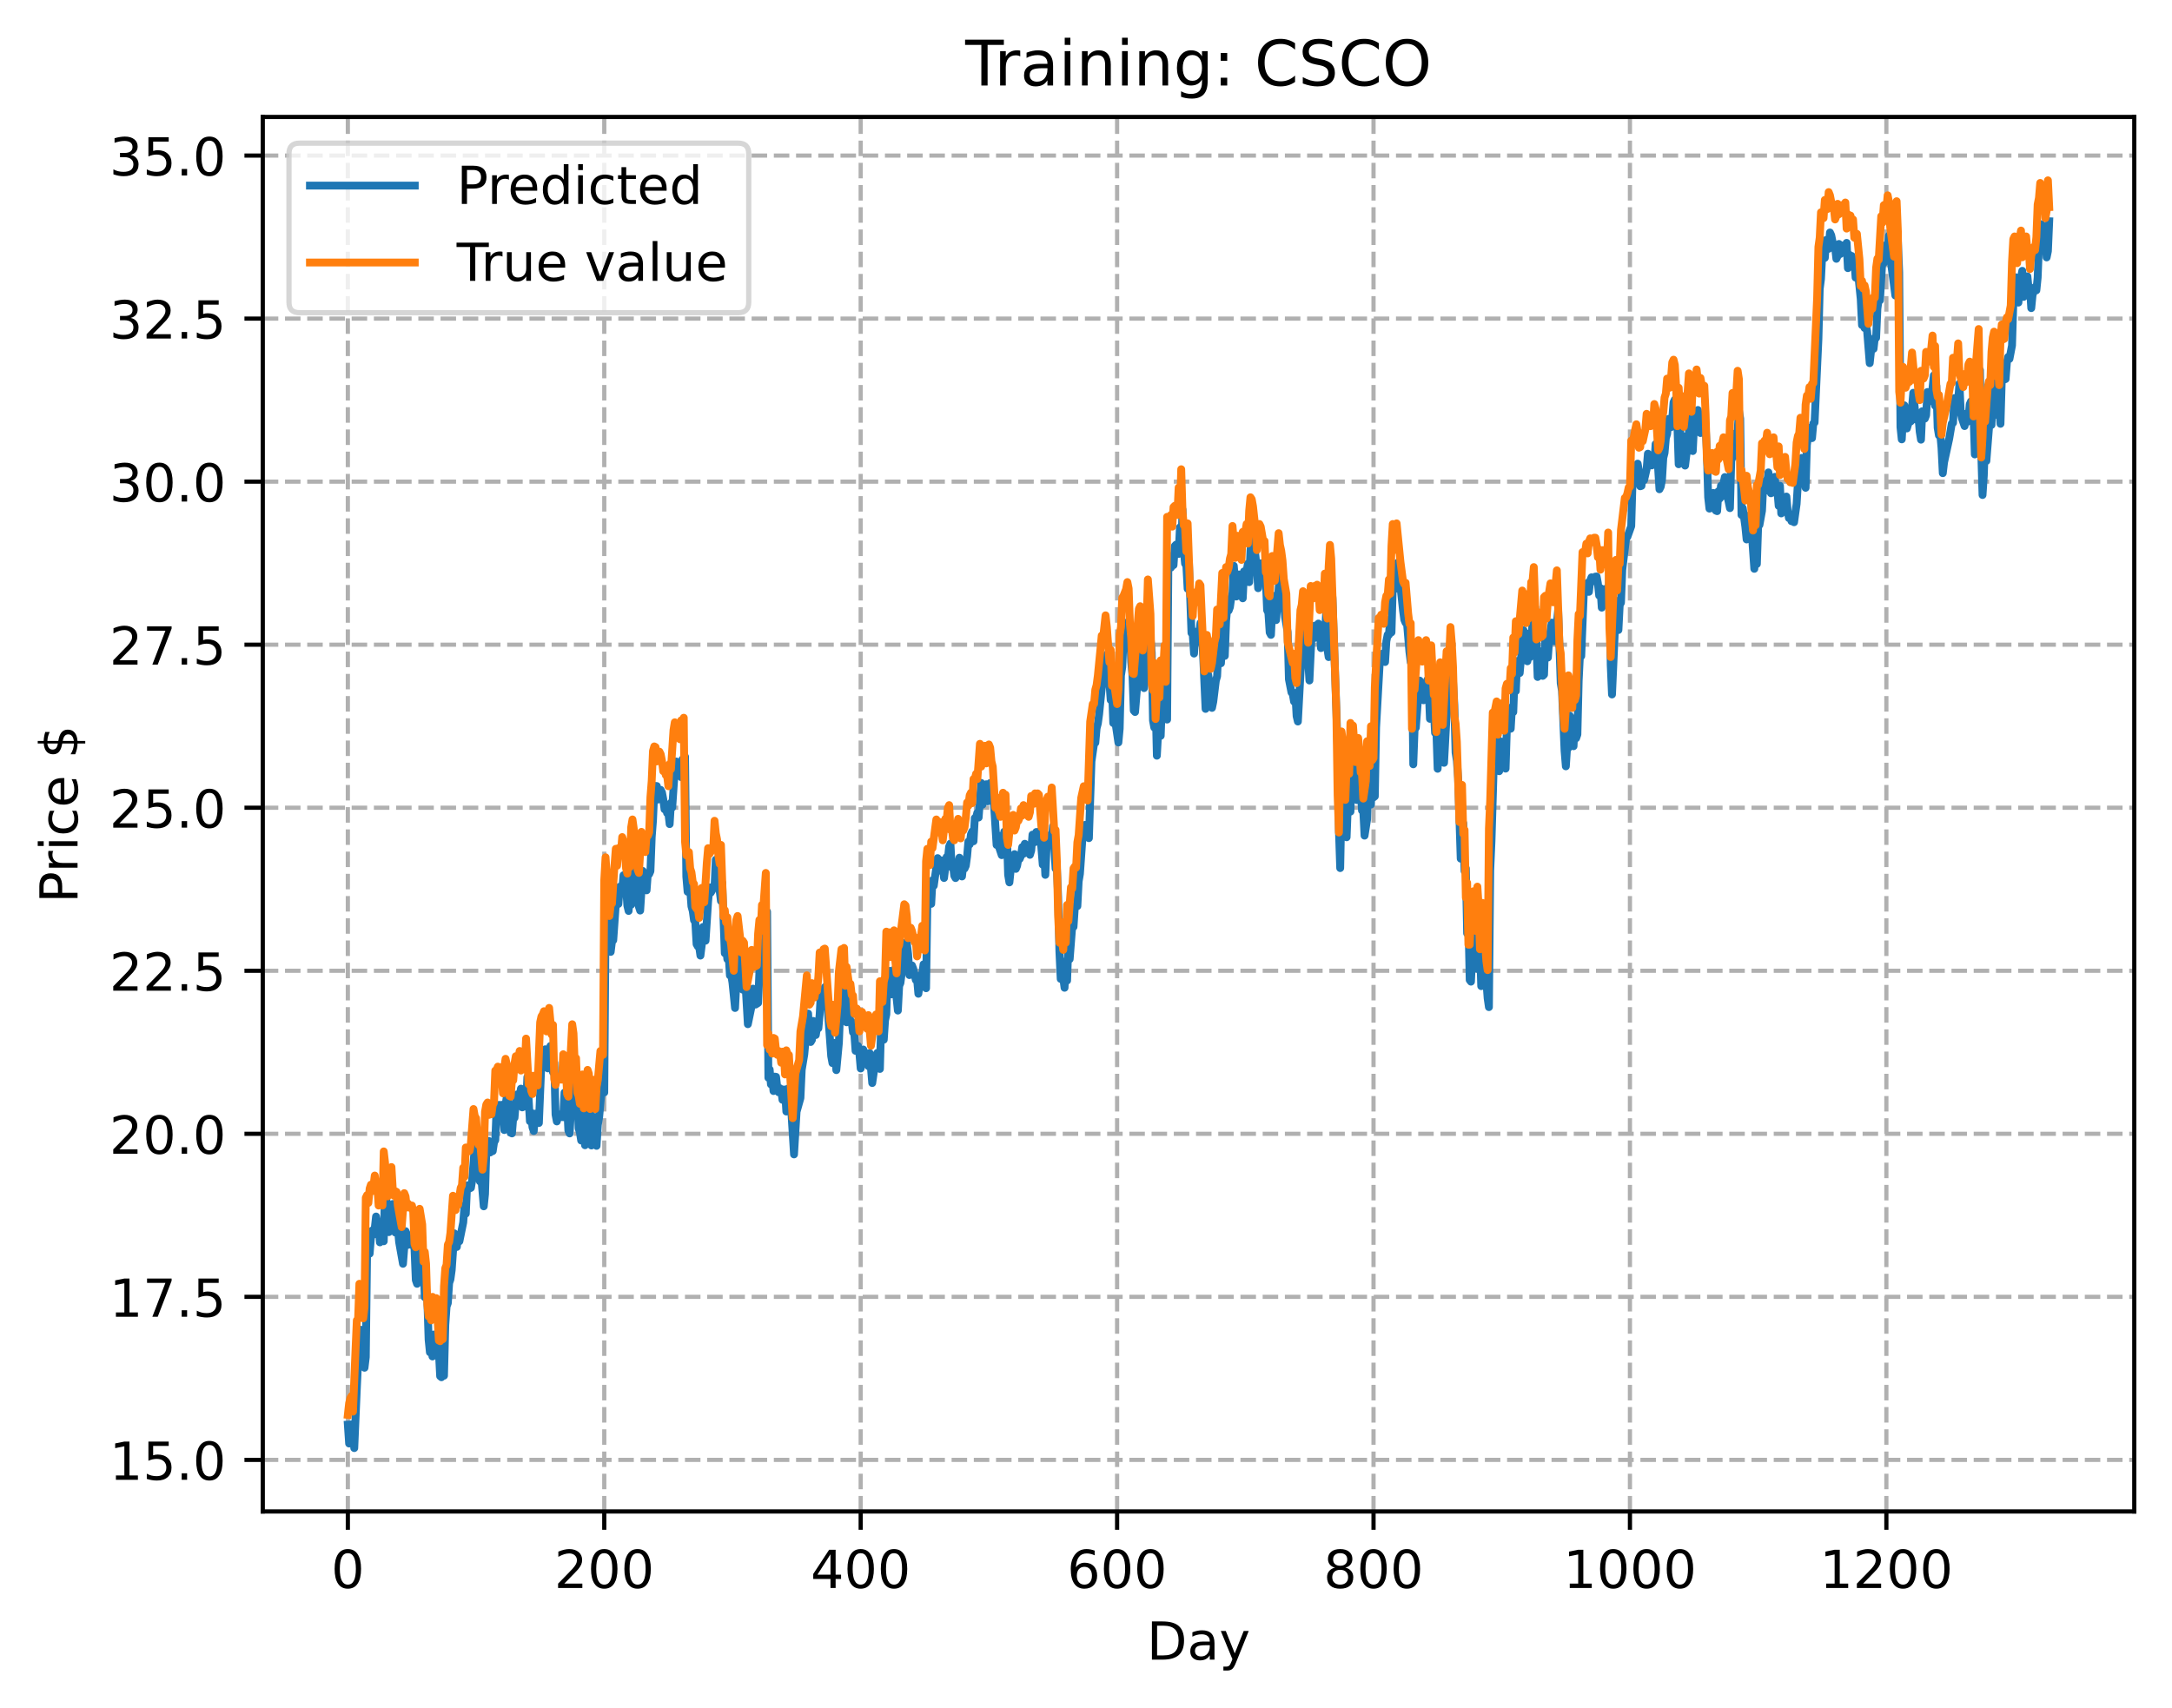 <?xml version="1.0" encoding="utf-8" standalone="no"?>
<!DOCTYPE svg PUBLIC "-//W3C//DTD SVG 1.1//EN"
  "http://www.w3.org/Graphics/SVG/1.1/DTD/svg11.dtd">
<!-- Created with matplotlib (https://matplotlib.org/) -->
<svg height="325.986pt" version="1.1" viewBox="0 0 414.464 325.986" width="414.464pt" xmlns="http://www.w3.org/2000/svg" xmlns:xlink="http://www.w3.org/1999/xlink">
 <defs>
  <style type="text/css">
*{stroke-linecap:butt;stroke-linejoin:round;}
  </style>
 </defs>
 <g id="figure_1">
  <g id="patch_1">
   <path d="M 0 325.986 
L 414.464 325.986 
L 414.464 0 
L 0 0 
z
" style="fill:#ffffff;"/>
  </g>
  <g id="axes_1">
   <g id="patch_2">
    <path d="M 50.144 288.43 
L 407.264 288.43 
L 407.264 22.318 
L 50.144 22.318 
z
" style="fill:#ffffff;"/>
   </g>
   <g id="matplotlib.axis_1">
    <g id="xtick_1">
     <g id="line2d_1">
      <path clip-path="url(#pc5bb966d9e)" d="M 66.376 288.43 
L 66.376 22.318 
" style="fill:none;stroke:#b0b0b0;stroke-dasharray:2.96,1.28;stroke-dashoffset:0;stroke-width:0.8;"/>
     </g>
     <g id="line2d_2">
      <defs>
       <path d="M 0 0 
L 0 3.5 
" id="m2910cc6570" style="stroke:#000000;stroke-width:0.8;"/>
      </defs>
      <g>
       <use style="stroke:#000000;stroke-width:0.8;" x="66.376" xlink:href="#m2910cc6570" y="288.43"/>
      </g>
     </g>
     <g id="text_1">
      <!-- 0 -->
      <defs>
       <path d="M 31.781 66.406 
Q 24.172 66.406 20.328 58.906 
Q 16.5 51.422 16.5 36.375 
Q 16.5 21.391 20.328 13.891 
Q 24.172 6.391 31.781 6.391 
Q 39.453 6.391 43.281 13.891 
Q 47.125 21.391 47.125 36.375 
Q 47.125 51.422 43.281 58.906 
Q 39.453 66.406 31.781 66.406 
z
M 31.781 74.219 
Q 44.047 74.219 50.516 64.516 
Q 56.984 54.828 56.984 36.375 
Q 56.984 17.969 50.516 8.266 
Q 44.047 -1.422 31.781 -1.422 
Q 19.531 -1.422 13.062 8.266 
Q 6.594 17.969 6.594 36.375 
Q 6.594 54.828 13.062 64.516 
Q 19.531 74.219 31.781 74.219 
z
" id="DejaVuSans-48"/>
      </defs>
      <g transform="translate(63.195 303.029)scale(0.1 -0.1)">
       <use xlink:href="#DejaVuSans-48"/>
      </g>
     </g>
    </g>
    <g id="xtick_2">
     <g id="line2d_3">
      <path clip-path="url(#pc5bb966d9e)" d="M 115.307 288.43 
L 115.307 22.318 
" style="fill:none;stroke:#b0b0b0;stroke-dasharray:2.96,1.28;stroke-dashoffset:0;stroke-width:0.8;"/>
     </g>
     <g id="line2d_4">
      <g>
       <use style="stroke:#000000;stroke-width:0.8;" x="115.307" xlink:href="#m2910cc6570" y="288.43"/>
      </g>
     </g>
     <g id="text_2">
      <!-- 200 -->
      <defs>
       <path d="M 19.188 8.297 
L 53.609 8.297 
L 53.609 0 
L 7.328 0 
L 7.328 8.297 
Q 12.938 14.109 22.625 23.891 
Q 32.328 33.688 34.812 36.531 
Q 39.547 41.844 41.422 45.531 
Q 43.312 49.219 43.312 52.781 
Q 43.312 58.594 39.234 62.25 
Q 35.156 65.922 28.609 65.922 
Q 23.969 65.922 18.812 64.312 
Q 13.672 62.703 7.812 59.422 
L 7.812 69.391 
Q 13.766 71.781 18.938 73 
Q 24.125 74.219 28.422 74.219 
Q 39.75 74.219 46.484 68.547 
Q 53.219 62.891 53.219 53.422 
Q 53.219 48.922 51.531 44.891 
Q 49.859 40.875 45.406 35.406 
Q 44.188 33.984 37.641 27.219 
Q 31.109 20.453 19.188 8.297 
z
" id="DejaVuSans-50"/>
      </defs>
      <g transform="translate(105.763 303.029)scale(0.1 -0.1)">
       <use xlink:href="#DejaVuSans-50"/>
       <use x="63.623" xlink:href="#DejaVuSans-48"/>
       <use x="127.246" xlink:href="#DejaVuSans-48"/>
      </g>
     </g>
    </g>
    <g id="xtick_3">
     <g id="line2d_5">
      <path clip-path="url(#pc5bb966d9e)" d="M 164.238 288.43 
L 164.238 22.318 
" style="fill:none;stroke:#b0b0b0;stroke-dasharray:2.96,1.28;stroke-dashoffset:0;stroke-width:0.8;"/>
     </g>
     <g id="line2d_6">
      <g>
       <use style="stroke:#000000;stroke-width:0.8;" x="164.238" xlink:href="#m2910cc6570" y="288.43"/>
      </g>
     </g>
     <g id="text_3">
      <!-- 400 -->
      <defs>
       <path d="M 37.797 64.312 
L 12.891 25.391 
L 37.797 25.391 
z
M 35.203 72.906 
L 47.609 72.906 
L 47.609 25.391 
L 58.016 25.391 
L 58.016 17.188 
L 47.609 17.188 
L 47.609 0 
L 37.797 0 
L 37.797 17.188 
L 4.891 17.188 
L 4.891 26.703 
z
" id="DejaVuSans-52"/>
      </defs>
      <g transform="translate(154.694 303.029)scale(0.1 -0.1)">
       <use xlink:href="#DejaVuSans-52"/>
       <use x="63.623" xlink:href="#DejaVuSans-48"/>
       <use x="127.246" xlink:href="#DejaVuSans-48"/>
      </g>
     </g>
    </g>
    <g id="xtick_4">
     <g id="line2d_7">
      <path clip-path="url(#pc5bb966d9e)" d="M 213.168 288.43 
L 213.168 22.318 
" style="fill:none;stroke:#b0b0b0;stroke-dasharray:2.96,1.28;stroke-dashoffset:0;stroke-width:0.8;"/>
     </g>
     <g id="line2d_8">
      <g>
       <use style="stroke:#000000;stroke-width:0.8;" x="213.168" xlink:href="#m2910cc6570" y="288.43"/>
      </g>
     </g>
     <g id="text_4">
      <!-- 600 -->
      <defs>
       <path d="M 33.016 40.375 
Q 26.375 40.375 22.484 35.828 
Q 18.609 31.297 18.609 23.391 
Q 18.609 15.531 22.484 10.953 
Q 26.375 6.391 33.016 6.391 
Q 39.656 6.391 43.531 10.953 
Q 47.406 15.531 47.406 23.391 
Q 47.406 31.297 43.531 35.828 
Q 39.656 40.375 33.016 40.375 
z
M 52.594 71.297 
L 52.594 62.312 
Q 48.875 64.062 45.094 64.984 
Q 41.312 65.922 37.594 65.922 
Q 27.828 65.922 22.672 59.328 
Q 17.531 52.734 16.797 39.406 
Q 19.672 43.656 24.016 45.922 
Q 28.375 48.188 33.594 48.188 
Q 44.578 48.188 50.953 41.516 
Q 57.328 34.859 57.328 23.391 
Q 57.328 12.156 50.688 5.359 
Q 44.047 -1.422 33.016 -1.422 
Q 20.359 -1.422 13.672 8.266 
Q 6.984 17.969 6.984 36.375 
Q 6.984 53.656 15.188 63.938 
Q 23.391 74.219 37.203 74.219 
Q 40.922 74.219 44.703 73.484 
Q 48.484 72.75 52.594 71.297 
z
" id="DejaVuSans-54"/>
      </defs>
      <g transform="translate(203.625 303.029)scale(0.1 -0.1)">
       <use xlink:href="#DejaVuSans-54"/>
       <use x="63.623" xlink:href="#DejaVuSans-48"/>
       <use x="127.246" xlink:href="#DejaVuSans-48"/>
      </g>
     </g>
    </g>
    <g id="xtick_5">
     <g id="line2d_9">
      <path clip-path="url(#pc5bb966d9e)" d="M 262.099 288.43 
L 262.099 22.318 
" style="fill:none;stroke:#b0b0b0;stroke-dasharray:2.96,1.28;stroke-dashoffset:0;stroke-width:0.8;"/>
     </g>
     <g id="line2d_10">
      <g>
       <use style="stroke:#000000;stroke-width:0.8;" x="262.099" xlink:href="#m2910cc6570" y="288.43"/>
      </g>
     </g>
     <g id="text_5">
      <!-- 800 -->
      <defs>
       <path d="M 31.781 34.625 
Q 24.75 34.625 20.719 30.859 
Q 16.703 27.094 16.703 20.516 
Q 16.703 13.922 20.719 10.156 
Q 24.75 6.391 31.781 6.391 
Q 38.812 6.391 42.859 10.172 
Q 46.922 13.969 46.922 20.516 
Q 46.922 27.094 42.891 30.859 
Q 38.875 34.625 31.781 34.625 
z
M 21.922 38.812 
Q 15.578 40.375 12.031 44.719 
Q 8.5 49.078 8.5 55.328 
Q 8.5 64.062 14.719 69.141 
Q 20.953 74.219 31.781 74.219 
Q 42.672 74.219 48.875 69.141 
Q 55.078 64.062 55.078 55.328 
Q 55.078 49.078 51.531 44.719 
Q 48 40.375 41.703 38.812 
Q 48.828 37.156 52.797 32.312 
Q 56.781 27.484 56.781 20.516 
Q 56.781 9.906 50.312 4.234 
Q 43.844 -1.422 31.781 -1.422 
Q 19.734 -1.422 13.25 4.234 
Q 6.781 9.906 6.781 20.516 
Q 6.781 27.484 10.781 32.312 
Q 14.797 37.156 21.922 38.812 
z
M 18.312 54.391 
Q 18.312 48.734 21.844 45.562 
Q 25.391 42.391 31.781 42.391 
Q 38.141 42.391 41.719 45.562 
Q 45.312 48.734 45.312 54.391 
Q 45.312 60.062 41.719 63.234 
Q 38.141 66.406 31.781 66.406 
Q 25.391 66.406 21.844 63.234 
Q 18.312 60.062 18.312 54.391 
z
" id="DejaVuSans-56"/>
      </defs>
      <g transform="translate(252.555 303.029)scale(0.1 -0.1)">
       <use xlink:href="#DejaVuSans-56"/>
       <use x="63.623" xlink:href="#DejaVuSans-48"/>
       <use x="127.246" xlink:href="#DejaVuSans-48"/>
      </g>
     </g>
    </g>
    <g id="xtick_6">
     <g id="line2d_11">
      <path clip-path="url(#pc5bb966d9e)" d="M 311.029 288.43 
L 311.029 22.318 
" style="fill:none;stroke:#b0b0b0;stroke-dasharray:2.96,1.28;stroke-dashoffset:0;stroke-width:0.8;"/>
     </g>
     <g id="line2d_12">
      <g>
       <use style="stroke:#000000;stroke-width:0.8;" x="311.029" xlink:href="#m2910cc6570" y="288.43"/>
      </g>
     </g>
     <g id="text_6">
      <!-- 1000 -->
      <defs>
       <path d="M 12.406 8.297 
L 28.516 8.297 
L 28.516 63.922 
L 10.984 60.406 
L 10.984 69.391 
L 28.422 72.906 
L 38.281 72.906 
L 38.281 8.297 
L 54.391 8.297 
L 54.391 0 
L 12.406 0 
z
" id="DejaVuSans-49"/>
      </defs>
      <g transform="translate(298.304 303.029)scale(0.1 -0.1)">
       <use xlink:href="#DejaVuSans-49"/>
       <use x="63.623" xlink:href="#DejaVuSans-48"/>
       <use x="127.246" xlink:href="#DejaVuSans-48"/>
       <use x="190.869" xlink:href="#DejaVuSans-48"/>
      </g>
     </g>
    </g>
    <g id="xtick_7">
     <g id="line2d_13">
      <path clip-path="url(#pc5bb966d9e)" d="M 359.96 288.43 
L 359.96 22.318 
" style="fill:none;stroke:#b0b0b0;stroke-dasharray:2.96,1.28;stroke-dashoffset:0;stroke-width:0.8;"/>
     </g>
     <g id="line2d_14">
      <g>
       <use style="stroke:#000000;stroke-width:0.8;" x="359.96" xlink:href="#m2910cc6570" y="288.43"/>
      </g>
     </g>
     <g id="text_7">
      <!-- 1200 -->
      <g transform="translate(347.235 303.029)scale(0.1 -0.1)">
       <use xlink:href="#DejaVuSans-49"/>
       <use x="63.623" xlink:href="#DejaVuSans-50"/>
       <use x="127.246" xlink:href="#DejaVuSans-48"/>
       <use x="190.869" xlink:href="#DejaVuSans-48"/>
      </g>
     </g>
    </g>
    <g id="text_8">
     <!-- Day -->
     <defs>
      <path d="M 19.672 64.797 
L 19.672 8.109 
L 31.594 8.109 
Q 46.688 8.109 53.688 14.938 
Q 60.688 21.781 60.688 36.531 
Q 60.688 51.172 53.688 57.984 
Q 46.688 64.797 31.594 64.797 
z
M 9.812 72.906 
L 30.078 72.906 
Q 51.266 72.906 61.172 64.094 
Q 71.094 55.281 71.094 36.531 
Q 71.094 17.672 61.125 8.828 
Q 51.172 0 30.078 0 
L 9.812 0 
z
" id="DejaVuSans-68"/>
      <path d="M 34.281 27.484 
Q 23.391 27.484 19.188 25 
Q 14.984 22.516 14.984 16.5 
Q 14.984 11.719 18.141 8.906 
Q 21.297 6.109 26.703 6.109 
Q 34.188 6.109 38.703 11.406 
Q 43.219 16.703 43.219 25.484 
L 43.219 27.484 
z
M 52.203 31.203 
L 52.203 0 
L 43.219 0 
L 43.219 8.297 
Q 40.141 3.328 35.547 0.953 
Q 30.953 -1.422 24.312 -1.422 
Q 15.922 -1.422 10.953 3.297 
Q 6 8.016 6 15.922 
Q 6 25.141 12.172 29.828 
Q 18.359 34.516 30.609 34.516 
L 43.219 34.516 
L 43.219 35.406 
Q 43.219 41.609 39.141 45 
Q 35.062 48.391 27.688 48.391 
Q 23 48.391 18.547 47.266 
Q 14.109 46.141 10.016 43.891 
L 10.016 52.203 
Q 14.938 54.109 19.578 55.047 
Q 24.219 56 28.609 56 
Q 40.484 56 46.344 49.844 
Q 52.203 43.703 52.203 31.203 
z
" id="DejaVuSans-97"/>
      <path d="M 32.172 -5.078 
Q 28.375 -14.844 24.75 -17.812 
Q 21.141 -20.797 15.094 -20.797 
L 7.906 -20.797 
L 7.906 -13.281 
L 13.188 -13.281 
Q 16.891 -13.281 18.938 -11.516 
Q 21 -9.766 23.484 -3.219 
L 25.094 0.875 
L 2.984 54.688 
L 12.5 54.688 
L 29.594 11.922 
L 46.688 54.688 
L 56.203 54.688 
z
" id="DejaVuSans-121"/>
     </defs>
     <g transform="translate(218.83 316.707)scale(0.1 -0.1)">
      <use xlink:href="#DejaVuSans-68"/>
      <use x="77.002" xlink:href="#DejaVuSans-97"/>
      <use x="138.281" xlink:href="#DejaVuSans-121"/>
     </g>
    </g>
   </g>
   <g id="matplotlib.axis_2">
    <g id="ytick_1">
     <g id="line2d_15">
      <path clip-path="url(#pc5bb966d9e)" d="M 50.144 278.587 
L 407.264 278.587 
" style="fill:none;stroke:#b0b0b0;stroke-dasharray:2.96,1.28;stroke-dashoffset:0;stroke-width:0.8;"/>
     </g>
     <g id="line2d_16">
      <defs>
       <path d="M 0 0 
L -3.5 0 
" id="mca18831218" style="stroke:#000000;stroke-width:0.8;"/>
      </defs>
      <g>
       <use style="stroke:#000000;stroke-width:0.8;" x="50.144" xlink:href="#mca18831218" y="278.587"/>
      </g>
     </g>
     <g id="text_9">
      <!-- 15.0 -->
      <defs>
       <path d="M 10.797 72.906 
L 49.516 72.906 
L 49.516 64.594 
L 19.828 64.594 
L 19.828 46.734 
Q 21.969 47.469 24.109 47.828 
Q 26.266 48.188 28.422 48.188 
Q 40.625 48.188 47.75 41.5 
Q 54.891 34.812 54.891 23.391 
Q 54.891 11.625 47.562 5.094 
Q 40.234 -1.422 26.906 -1.422 
Q 22.312 -1.422 17.547 -0.641 
Q 12.797 0.141 7.719 1.703 
L 7.719 11.625 
Q 12.109 9.234 16.797 8.062 
Q 21.484 6.891 26.703 6.891 
Q 35.156 6.891 40.078 11.328 
Q 45.016 15.766 45.016 23.391 
Q 45.016 31 40.078 35.438 
Q 35.156 39.891 26.703 39.891 
Q 22.75 39.891 18.812 39.016 
Q 14.891 38.141 10.797 36.281 
z
" id="DejaVuSans-53"/>
       <path d="M 10.688 12.406 
L 21 12.406 
L 21 0 
L 10.688 0 
z
" id="DejaVuSans-46"/>
      </defs>
      <g transform="translate(20.878 282.386)scale(0.1 -0.1)">
       <use xlink:href="#DejaVuSans-49"/>
       <use x="63.623" xlink:href="#DejaVuSans-53"/>
       <use x="127.246" xlink:href="#DejaVuSans-46"/>
       <use x="159.033" xlink:href="#DejaVuSans-48"/>
      </g>
     </g>
    </g>
    <g id="ytick_2">
     <g id="line2d_17">
      <path clip-path="url(#pc5bb966d9e)" d="M 50.144 247.474 
L 407.264 247.474 
" style="fill:none;stroke:#b0b0b0;stroke-dasharray:2.96,1.28;stroke-dashoffset:0;stroke-width:0.8;"/>
     </g>
     <g id="line2d_18">
      <g>
       <use style="stroke:#000000;stroke-width:0.8;" x="50.144" xlink:href="#mca18831218" y="247.474"/>
      </g>
     </g>
     <g id="text_10">
      <!-- 17.5 -->
      <defs>
       <path d="M 8.203 72.906 
L 55.078 72.906 
L 55.078 68.703 
L 28.609 0 
L 18.312 0 
L 43.219 64.594 
L 8.203 64.594 
z
" id="DejaVuSans-55"/>
      </defs>
      <g transform="translate(20.878 251.273)scale(0.1 -0.1)">
       <use xlink:href="#DejaVuSans-49"/>
       <use x="63.623" xlink:href="#DejaVuSans-55"/>
       <use x="127.246" xlink:href="#DejaVuSans-46"/>
       <use x="159.033" xlink:href="#DejaVuSans-53"/>
      </g>
     </g>
    </g>
    <g id="ytick_3">
     <g id="line2d_19">
      <path clip-path="url(#pc5bb966d9e)" d="M 50.144 216.361 
L 407.264 216.361 
" style="fill:none;stroke:#b0b0b0;stroke-dasharray:2.96,1.28;stroke-dashoffset:0;stroke-width:0.8;"/>
     </g>
     <g id="line2d_20">
      <g>
       <use style="stroke:#000000;stroke-width:0.8;" x="50.144" xlink:href="#mca18831218" y="216.361"/>
      </g>
     </g>
     <g id="text_11">
      <!-- 20.0 -->
      <g transform="translate(20.878 220.161)scale(0.1 -0.1)">
       <use xlink:href="#DejaVuSans-50"/>
       <use x="63.623" xlink:href="#DejaVuSans-48"/>
       <use x="127.246" xlink:href="#DejaVuSans-46"/>
       <use x="159.033" xlink:href="#DejaVuSans-48"/>
      </g>
     </g>
    </g>
    <g id="ytick_4">
     <g id="line2d_21">
      <path clip-path="url(#pc5bb966d9e)" d="M 50.144 185.249 
L 407.264 185.249 
" style="fill:none;stroke:#b0b0b0;stroke-dasharray:2.96,1.28;stroke-dashoffset:0;stroke-width:0.8;"/>
     </g>
     <g id="line2d_22">
      <g>
       <use style="stroke:#000000;stroke-width:0.8;" x="50.144" xlink:href="#mca18831218" y="185.249"/>
      </g>
     </g>
     <g id="text_12">
      <!-- 22.5 -->
      <g transform="translate(20.878 189.048)scale(0.1 -0.1)">
       <use xlink:href="#DejaVuSans-50"/>
       <use x="63.623" xlink:href="#DejaVuSans-50"/>
       <use x="127.246" xlink:href="#DejaVuSans-46"/>
       <use x="159.033" xlink:href="#DejaVuSans-53"/>
      </g>
     </g>
    </g>
    <g id="ytick_5">
     <g id="line2d_23">
      <path clip-path="url(#pc5bb966d9e)" d="M 50.144 154.136 
L 407.264 154.136 
" style="fill:none;stroke:#b0b0b0;stroke-dasharray:2.96,1.28;stroke-dashoffset:0;stroke-width:0.8;"/>
     </g>
     <g id="line2d_24">
      <g>
       <use style="stroke:#000000;stroke-width:0.8;" x="50.144" xlink:href="#mca18831218" y="154.136"/>
      </g>
     </g>
     <g id="text_13">
      <!-- 25.0 -->
      <g transform="translate(20.878 157.935)scale(0.1 -0.1)">
       <use xlink:href="#DejaVuSans-50"/>
       <use x="63.623" xlink:href="#DejaVuSans-53"/>
       <use x="127.246" xlink:href="#DejaVuSans-46"/>
       <use x="159.033" xlink:href="#DejaVuSans-48"/>
      </g>
     </g>
    </g>
    <g id="ytick_6">
     <g id="line2d_25">
      <path clip-path="url(#pc5bb966d9e)" d="M 50.144 123.023 
L 407.264 123.023 
" style="fill:none;stroke:#b0b0b0;stroke-dasharray:2.96,1.28;stroke-dashoffset:0;stroke-width:0.8;"/>
     </g>
     <g id="line2d_26">
      <g>
       <use style="stroke:#000000;stroke-width:0.8;" x="50.144" xlink:href="#mca18831218" y="123.023"/>
      </g>
     </g>
     <g id="text_14">
      <!-- 27.5 -->
      <g transform="translate(20.878 126.822)scale(0.1 -0.1)">
       <use xlink:href="#DejaVuSans-50"/>
       <use x="63.623" xlink:href="#DejaVuSans-55"/>
       <use x="127.246" xlink:href="#DejaVuSans-46"/>
       <use x="159.033" xlink:href="#DejaVuSans-53"/>
      </g>
     </g>
    </g>
    <g id="ytick_7">
     <g id="line2d_27">
      <path clip-path="url(#pc5bb966d9e)" d="M 50.144 91.91 
L 407.264 91.91 
" style="fill:none;stroke:#b0b0b0;stroke-dasharray:2.96,1.28;stroke-dashoffset:0;stroke-width:0.8;"/>
     </g>
     <g id="line2d_28">
      <g>
       <use style="stroke:#000000;stroke-width:0.8;" x="50.144" xlink:href="#mca18831218" y="91.91"/>
      </g>
     </g>
     <g id="text_15">
      <!-- 30.0 -->
      <defs>
       <path d="M 40.578 39.312 
Q 47.656 37.797 51.625 33 
Q 55.609 28.219 55.609 21.188 
Q 55.609 10.406 48.188 4.484 
Q 40.766 -1.422 27.094 -1.422 
Q 22.516 -1.422 17.656 -0.516 
Q 12.797 0.391 7.625 2.203 
L 7.625 11.719 
Q 11.719 9.328 16.594 8.109 
Q 21.484 6.891 26.812 6.891 
Q 36.078 6.891 40.938 10.547 
Q 45.797 14.203 45.797 21.188 
Q 45.797 27.641 41.281 31.266 
Q 36.766 34.906 28.719 34.906 
L 20.219 34.906 
L 20.219 43.016 
L 29.109 43.016 
Q 36.375 43.016 40.234 45.922 
Q 44.094 48.828 44.094 54.297 
Q 44.094 59.906 40.109 62.906 
Q 36.141 65.922 28.719 65.922 
Q 24.656 65.922 20.016 65.031 
Q 15.375 64.156 9.812 62.312 
L 9.812 71.094 
Q 15.438 72.656 20.344 73.438 
Q 25.25 74.219 29.594 74.219 
Q 40.828 74.219 47.359 69.109 
Q 53.906 64.016 53.906 55.328 
Q 53.906 49.266 50.438 45.094 
Q 46.969 40.922 40.578 39.312 
z
" id="DejaVuSans-51"/>
      </defs>
      <g transform="translate(20.878 95.71)scale(0.1 -0.1)">
       <use xlink:href="#DejaVuSans-51"/>
       <use x="63.623" xlink:href="#DejaVuSans-48"/>
       <use x="127.246" xlink:href="#DejaVuSans-46"/>
       <use x="159.033" xlink:href="#DejaVuSans-48"/>
      </g>
     </g>
    </g>
    <g id="ytick_8">
     <g id="line2d_29">
      <path clip-path="url(#pc5bb966d9e)" d="M 50.144 60.798 
L 407.264 60.798 
" style="fill:none;stroke:#b0b0b0;stroke-dasharray:2.96,1.28;stroke-dashoffset:0;stroke-width:0.8;"/>
     </g>
     <g id="line2d_30">
      <g>
       <use style="stroke:#000000;stroke-width:0.8;" x="50.144" xlink:href="#mca18831218" y="60.798"/>
      </g>
     </g>
     <g id="text_16">
      <!-- 32.5 -->
      <g transform="translate(20.878 64.597)scale(0.1 -0.1)">
       <use xlink:href="#DejaVuSans-51"/>
       <use x="63.623" xlink:href="#DejaVuSans-50"/>
       <use x="127.246" xlink:href="#DejaVuSans-46"/>
       <use x="159.033" xlink:href="#DejaVuSans-53"/>
      </g>
     </g>
    </g>
    <g id="ytick_9">
     <g id="line2d_31">
      <path clip-path="url(#pc5bb966d9e)" d="M 50.144 29.685 
L 407.264 29.685 
" style="fill:none;stroke:#b0b0b0;stroke-dasharray:2.96,1.28;stroke-dashoffset:0;stroke-width:0.8;"/>
     </g>
     <g id="line2d_32">
      <g>
       <use style="stroke:#000000;stroke-width:0.8;" x="50.144" xlink:href="#mca18831218" y="29.685"/>
      </g>
     </g>
     <g id="text_17">
      <!-- 35.0 -->
      <g transform="translate(20.878 33.484)scale(0.1 -0.1)">
       <use xlink:href="#DejaVuSans-51"/>
       <use x="63.623" xlink:href="#DejaVuSans-53"/>
       <use x="127.246" xlink:href="#DejaVuSans-46"/>
       <use x="159.033" xlink:href="#DejaVuSans-48"/>
      </g>
     </g>
    </g>
    <g id="text_18">
     <!-- Price $ -->
     <defs>
      <path d="M 19.672 64.797 
L 19.672 37.406 
L 32.078 37.406 
Q 38.969 37.406 42.719 40.969 
Q 46.484 44.531 46.484 51.125 
Q 46.484 57.672 42.719 61.234 
Q 38.969 64.797 32.078 64.797 
z
M 9.812 72.906 
L 32.078 72.906 
Q 44.344 72.906 50.609 67.359 
Q 56.891 61.812 56.891 51.125 
Q 56.891 40.328 50.609 34.812 
Q 44.344 29.297 32.078 29.297 
L 19.672 29.297 
L 19.672 0 
L 9.812 0 
z
" id="DejaVuSans-80"/>
      <path d="M 41.109 46.297 
Q 39.594 47.172 37.812 47.578 
Q 36.031 48 33.891 48 
Q 26.266 48 22.188 43.047 
Q 18.109 38.094 18.109 28.812 
L 18.109 0 
L 9.078 0 
L 9.078 54.688 
L 18.109 54.688 
L 18.109 46.188 
Q 20.953 51.172 25.484 53.578 
Q 30.031 56 36.531 56 
Q 37.453 56 38.578 55.875 
Q 39.703 55.766 41.062 55.516 
z
" id="DejaVuSans-114"/>
      <path d="M 9.422 54.688 
L 18.406 54.688 
L 18.406 0 
L 9.422 0 
z
M 9.422 75.984 
L 18.406 75.984 
L 18.406 64.594 
L 9.422 64.594 
z
" id="DejaVuSans-105"/>
      <path d="M 48.781 52.594 
L 48.781 44.188 
Q 44.969 46.297 41.141 47.344 
Q 37.312 48.391 33.406 48.391 
Q 24.656 48.391 19.812 42.844 
Q 14.984 37.312 14.984 27.297 
Q 14.984 17.281 19.812 11.734 
Q 24.656 6.203 33.406 6.203 
Q 37.312 6.203 41.141 7.25 
Q 44.969 8.297 48.781 10.406 
L 48.781 2.094 
Q 45.016 0.344 40.984 -0.531 
Q 36.969 -1.422 32.422 -1.422 
Q 20.062 -1.422 12.781 6.344 
Q 5.516 14.109 5.516 27.297 
Q 5.516 40.672 12.859 48.328 
Q 20.219 56 33.016 56 
Q 37.156 56 41.109 55.141 
Q 45.062 54.297 48.781 52.594 
z
" id="DejaVuSans-99"/>
      <path d="M 56.203 29.594 
L 56.203 25.203 
L 14.891 25.203 
Q 15.484 15.922 20.484 11.062 
Q 25.484 6.203 34.422 6.203 
Q 39.594 6.203 44.453 7.469 
Q 49.312 8.734 54.109 11.281 
L 54.109 2.781 
Q 49.266 0.734 44.188 -0.344 
Q 39.109 -1.422 33.891 -1.422 
Q 20.797 -1.422 13.156 6.188 
Q 5.516 13.812 5.516 26.812 
Q 5.516 40.234 12.766 48.109 
Q 20.016 56 32.328 56 
Q 43.359 56 49.781 48.891 
Q 56.203 41.797 56.203 29.594 
z
M 47.219 32.234 
Q 47.125 39.594 43.094 43.984 
Q 39.062 48.391 32.422 48.391 
Q 24.906 48.391 20.391 44.141 
Q 15.875 39.891 15.188 32.172 
z
" id="DejaVuSans-101"/>
      <path id="DejaVuSans-32"/>
      <path d="M 33.797 -14.703 
L 28.906 -14.703 
L 28.859 0 
Q 23.734 0.094 18.609 1.188 
Q 13.484 2.297 8.297 4.5 
L 8.297 13.281 
Q 13.281 10.156 18.375 8.562 
Q 23.484 6.984 28.906 6.938 
L 28.906 29.203 
Q 18.109 30.953 13.203 35.156 
Q 8.297 39.359 8.297 46.688 
Q 8.297 54.641 13.625 59.219 
Q 18.953 63.812 28.906 64.5 
L 28.906 75.984 
L 33.797 75.984 
L 33.797 64.656 
Q 38.328 64.453 42.578 63.688 
Q 46.828 62.938 50.875 61.625 
L 50.875 53.078 
Q 46.828 55.125 42.547 56.25 
Q 38.281 57.375 33.797 57.562 
L 33.797 36.719 
Q 44.875 35.016 50.094 30.609 
Q 55.328 26.219 55.328 18.609 
Q 55.328 10.359 49.781 5.594 
Q 44.234 0.828 33.797 0.094 
z
M 28.906 37.594 
L 28.906 57.625 
Q 23.25 56.984 20.266 54.391 
Q 17.281 51.812 17.281 47.516 
Q 17.281 43.312 20.031 40.969 
Q 22.797 38.625 28.906 37.594 
z
M 33.797 28.219 
L 33.797 7.078 
Q 39.984 7.906 43.141 10.594 
Q 46.297 13.281 46.297 17.672 
Q 46.297 21.969 43.281 24.5 
Q 40.281 27.047 33.797 28.219 
z
" id="DejaVuSans-36"/>
     </defs>
     <g transform="translate(14.798 172.342)rotate(-90)scale(0.1 -0.1)">
      <use xlink:href="#DejaVuSans-80"/>
      <use x="58.553" xlink:href="#DejaVuSans-114"/>
      <use x="99.666" xlink:href="#DejaVuSans-105"/>
      <use x="127.449" xlink:href="#DejaVuSans-99"/>
      <use x="182.43" xlink:href="#DejaVuSans-101"/>
      <use x="243.953" xlink:href="#DejaVuSans-32"/>
      <use x="275.74" xlink:href="#DejaVuSans-36"/>
     </g>
    </g>
   </g>
   <g id="line2d_33">
    <path clip-path="url(#pc5bb966d9e)" d="M 66.376 271.86 
L 66.621 275.467 
L 66.866 273.038 
L 67.11 273.078 
L 67.355 273.28 
L 67.6 276.334 
L 68.089 264.949 
L 68.334 259.77 
L 68.578 259.831 
L 68.823 253.746 
L 69.557 261.003 
L 69.802 258.974 
L 70.046 238.908 
L 70.291 237.945 
L 70.536 239.23 
L 70.78 236.183 
L 71.025 234.811 
L 71.27 235.602 
L 71.514 234.371 
L 71.759 232.146 
L 72.003 233.559 
L 72.248 233.65 
L 72.493 237.075 
L 72.737 234.84 
L 73.227 236.866 
L 73.471 226.915 
L 73.716 228.73 
L 73.961 233.735 
L 74.205 235.123 
L 74.45 234.579 
L 74.695 231.261 
L 74.939 229.755 
L 75.184 233.778 
L 75.429 235.196 
L 75.673 234.339 
L 75.918 234.447 
L 76.163 237.041 
L 76.897 241.166 
L 77.386 234.941 
L 77.631 235.501 
L 77.875 237.554 
L 78.12 236.81 
L 78.609 237.59 
L 78.854 237.146 
L 79.098 238.346 
L 79.343 244.267 
L 79.588 244.985 
L 80.077 241.501 
L 80.322 237.938 
L 80.811 240.755 
L 81.056 247.552 
L 81.3 245.84 
L 81.545 247.968 
L 81.79 255.655 
L 82.034 258.056 
L 82.279 257.019 
L 82.524 258.848 
L 82.768 254.661 
L 83.013 256.394 
L 83.258 255.822 
L 83.502 254.81 
L 83.747 257.98 
L 83.991 262.61 
L 84.236 262.817 
L 84.481 262.346 
L 84.725 262.528 
L 84.97 252.88 
L 85.215 249.322 
L 85.459 248.652 
L 85.704 244.844 
L 85.949 244.134 
L 86.193 242.369 
L 86.683 235.351 
L 86.927 236.389 
L 87.172 237.95 
L 87.417 235.757 
L 87.661 236.88 
L 88.395 233.271 
L 88.64 230.017 
L 88.885 231.606 
L 89.129 226.211 
L 89.374 226.19 
L 89.619 226.784 
L 89.863 226.668 
L 90.108 225.18 
L 90.597 218.879 
L 90.842 220.157 
L 91.086 220.529 
L 91.331 223.846 
L 91.576 225.441 
L 91.82 224.402 
L 92.31 230.202 
L 92.554 227.866 
L 92.799 219.524 
L 93.044 218.08 
L 93.288 217.726 
L 93.533 219.925 
L 93.778 219.604 
L 94.022 219.669 
L 94.267 218.013 
L 94.512 217.553 
L 94.756 211.684 
L 95.001 211.45 
L 95.246 210.836 
L 95.49 211.734 
L 95.735 210.833 
L 95.979 212.595 
L 96.224 215.643 
L 96.469 210.906 
L 96.713 209.253 
L 96.958 210.356 
L 97.447 216.162 
L 97.692 216.285 
L 97.937 213.181 
L 98.181 213.306 
L 98.426 210.237 
L 98.671 208.842 
L 98.915 209.981 
L 99.16 209.132 
L 99.405 207.745 
L 99.649 211.319 
L 99.894 209.367 
L 100.139 211.123 
L 100.383 211.177 
L 100.628 205.553 
L 101.117 213.966 
L 101.362 212.319 
L 101.607 215.111 
L 101.851 215.827 
L 102.096 212.522 
L 102.585 213.23 
L 102.83 214.303 
L 103.319 202.485 
L 103.564 201.314 
L 103.808 200.932 
L 104.053 200.229 
L 104.542 203.877 
L 104.787 203.673 
L 105.032 199.604 
L 105.521 204.606 
L 105.766 202.8 
L 106.01 212.697 
L 106.255 214 
L 106.5 212.811 
L 106.989 213.192 
L 107.234 212.505 
L 107.478 213.189 
L 107.723 208.494 
L 107.967 208.627 
L 108.212 210.563 
L 108.457 215.756 
L 108.701 216.29 
L 109.435 202.904 
L 109.68 204.548 
L 109.925 210.373 
L 110.169 209.038 
L 110.414 215.325 
L 110.659 216.112 
L 110.903 217.64 
L 111.148 216.156 
L 111.393 212.345 
L 111.637 218.543 
L 111.882 215.655 
L 112.127 215.156 
L 112.371 211.396 
L 112.616 212.085 
L 112.861 218.588 
L 113.105 214.477 
L 113.35 213.139 
L 113.595 213.412 
L 113.839 218.659 
L 114.084 214.644 
L 114.328 213.2 
L 114.818 207.892 
L 115.062 207.817 
L 115.307 208.487 
L 115.552 176.197 
L 115.796 171.327 
L 116.041 174.825 
L 116.286 174.008 
L 116.53 181.649 
L 116.775 179.641 
L 117.02 179.423 
L 117.509 172.511 
L 117.754 169.474 
L 117.998 172.504 
L 118.243 169.215 
L 118.488 169.3 
L 118.732 169.76 
L 118.977 167.019 
L 119.222 167.685 
L 119.466 169.289 
L 119.711 172.819 
L 119.955 173.835 
L 120.2 169.537 
L 120.445 172.645 
L 120.689 165.436 
L 120.934 163.852 
L 121.179 165.496 
L 121.423 168.517 
L 121.668 167.877 
L 121.913 173.014 
L 122.157 173.761 
L 122.647 166.192 
L 122.891 169.707 
L 123.381 169.903 
L 123.625 166.607 
L 123.87 166.814 
L 124.115 166.242 
L 124.359 159.715 
L 124.604 156.549 
L 124.849 150.957 
L 125.093 149.977 
L 125.338 150.001 
L 125.583 152.572 
L 125.827 152.428 
L 126.072 150.728 
L 126.316 151.22 
L 126.561 152.491 
L 126.806 154.443 
L 127.05 154.089 
L 127.295 155.158 
L 127.54 155.196 
L 127.784 157.261 
L 128.029 153.204 
L 128.274 154.097 
L 128.763 146.843 
L 129.008 145.307 
L 129.497 147.534 
L 129.742 145.814 
L 129.986 148.308 
L 130.231 144.901 
L 130.476 145.102 
L 130.72 144.4 
L 130.965 167.284 
L 131.21 170.176 
L 131.454 170.148 
L 131.699 169.665 
L 131.943 172.956 
L 132.188 173.827 
L 132.433 175.606 
L 132.677 175.95 
L 132.922 180.162 
L 133.167 180.61 
L 133.411 180.63 
L 133.656 182.353 
L 133.901 180.4 
L 134.145 176.889 
L 134.39 177.801 
L 134.635 179.513 
L 135.124 172.01 
L 135.369 169.323 
L 135.613 170.361 
L 135.858 169.959 
L 136.103 169.156 
L 136.347 169.225 
L 136.592 164.056 
L 137.571 171.931 
L 137.815 168.476 
L 138.304 181.9 
L 138.549 180.781 
L 138.794 183.037 
L 139.038 182.23 
L 139.283 186.137 
L 139.528 185.98 
L 139.772 187.533 
L 140.262 192.353 
L 140.751 182.931 
L 140.996 182.216 
L 141.485 186.24 
L 141.73 188.854 
L 141.974 186.729 
L 142.219 187.092 
L 142.708 195.442 
L 143.442 191.888 
L 143.687 188.664 
L 144.176 191.699 
L 144.665 191.386 
L 144.91 185.51 
L 145.155 182.909 
L 145.399 184.937 
L 145.644 180.134 
L 145.889 180.674 
L 146.378 173.974 
L 146.623 205.664 
L 146.867 204.083 
L 147.112 206.927 
L 147.357 205.58 
L 147.601 208.201 
L 147.846 205.451 
L 148.091 205.489 
L 148.335 207.715 
L 148.58 208.435 
L 148.825 207.669 
L 149.069 207.898 
L 149.314 209.875 
L 149.559 207.902 
L 149.803 207.991 
L 150.048 212.11 
L 150.292 207.757 
L 150.537 208.365 
L 150.782 208.524 
L 151.516 220.294 
L 152.005 212.146 
L 152.739 209.539 
L 152.984 204.152 
L 153.473 201.22 
L 154.207 193.411 
L 154.452 198.531 
L 154.696 198.841 
L 154.941 198.432 
L 155.186 194.824 
L 155.43 195.065 
L 155.675 197.51 
L 155.919 195.963 
L 156.164 196.233 
L 156.409 193.594 
L 156.653 189.112 
L 156.898 189.031 
L 157.143 189.513 
L 157.387 188.386 
L 157.632 188.191 
L 158.611 201.544 
L 158.855 202.874 
L 159.1 199.002 
L 159.345 199.82 
L 159.589 204.21 
L 160.079 198.967 
L 160.323 192.805 
L 160.813 188.581 
L 161.057 189.926 
L 161.302 188.182 
L 161.546 195.082 
L 161.791 191.728 
L 162.28 195.128 
L 162.525 194.978 
L 162.77 197 
L 163.014 197.163 
L 163.259 200.53 
L 163.504 199.508 
L 163.748 199.61 
L 163.993 201.076 
L 164.238 203.898 
L 164.482 200.934 
L 164.727 200.271 
L 164.972 200.9 
L 165.216 202.019 
L 165.461 202.49 
L 165.706 203.445 
L 165.95 200.95 
L 166.44 206.672 
L 166.929 203.282 
L 167.174 203.301 
L 167.418 200.919 
L 167.663 203.125 
L 167.907 203.981 
L 168.152 194.702 
L 168.397 194.745 
L 168.641 198.409 
L 168.886 194.715 
L 169.131 193.567 
L 169.375 185.251 
L 169.62 186.451 
L 169.865 185.268 
L 170.109 189.75 
L 170.843 184.774 
L 171.088 190.453 
L 171.333 192.846 
L 171.577 188.15 
L 171.822 187.572 
L 172.311 183.784 
L 172.801 179.884 
L 173.045 180.068 
L 173.29 182.089 
L 173.534 186.072 
L 173.779 185.898 
L 174.024 184.232 
L 174.268 184.871 
L 174.758 187.017 
L 175.002 186.88 
L 175.247 189.637 
L 175.736 186.061 
L 175.981 186.047 
L 176.226 184.025 
L 176.47 187.932 
L 176.715 188.582 
L 176.96 172.076 
L 177.204 169.482 
L 177.449 169.773 
L 177.694 172.48 
L 177.938 167.983 
L 178.183 169.023 
L 178.917 163.752 
L 179.162 165.42 
L 179.406 166.144 
L 179.651 164.181 
L 179.895 165.331 
L 180.14 167.545 
L 180.629 163.552 
L 180.874 163.913 
L 181.119 161.532 
L 181.363 160.977 
L 181.608 165.528 
L 181.853 165.12 
L 182.097 167.129 
L 182.342 167.556 
L 183.076 163.669 
L 183.565 167.254 
L 183.81 164.966 
L 184.055 165.749 
L 184.299 165.198 
L 184.544 163.402 
L 184.789 160.588 
L 185.033 161.142 
L 185.278 159.214 
L 185.522 158.654 
L 185.767 160.54 
L 186.012 156.109 
L 186.256 156.007 
L 186.501 155.061 
L 186.746 156.008 
L 187.235 149.404 
L 187.48 153.557 
L 187.724 150.263 
L 187.969 150.867 
L 188.214 149.656 
L 188.458 152.911 
L 188.948 149.42 
L 189.192 150.007 
L 189.437 152.582 
L 189.682 153.569 
L 190.171 161.246 
L 190.416 159.4 
L 190.66 161.701 
L 191.15 163.185 
L 191.639 158.699 
L 191.883 159.631 
L 192.128 159.047 
L 192.373 166.944 
L 192.617 168.384 
L 192.862 165.987 
L 193.107 165.875 
L 193.351 165.148 
L 193.596 162.993 
L 193.841 165.806 
L 194.085 165.223 
L 194.33 163.838 
L 194.575 163.916 
L 194.819 163.343 
L 195.064 161.642 
L 195.309 162.922 
L 195.553 161.015 
L 195.798 162.525 
L 196.043 161.459 
L 196.287 162.038 
L 196.532 163.126 
L 196.777 162.309 
L 197.021 159.275 
L 197.266 159.474 
L 197.51 160.698 
L 197.755 158.765 
L 198 158.927 
L 198.244 158.695 
L 198.489 158.941 
L 198.978 165.008 
L 199.223 161.692 
L 199.468 166.947 
L 199.712 161.567 
L 199.957 160.038 
L 200.202 159.418 
L 200.446 161.108 
L 200.691 160.709 
L 200.936 157.644 
L 201.425 165.762 
L 201.67 165.589 
L 201.914 171.227 
L 202.159 181.629 
L 202.404 186.806 
L 202.648 185.472 
L 202.893 186.633 
L 203.138 188.495 
L 203.382 183.407 
L 203.627 187.122 
L 203.871 180.202 
L 204.116 183.035 
L 204.605 176.716 
L 204.85 176.876 
L 205.095 173.164 
L 205.339 172.699 
L 205.584 172.917 
L 205.829 168.208 
L 206.073 166.756 
L 206.563 159.776 
L 207.052 157.416 
L 207.297 159.502 
L 207.541 159.488 
L 207.786 159.942 
L 208.275 145.3 
L 208.765 141.901 
L 209.009 141.747 
L 209.254 138.974 
L 209.498 138.045 
L 209.743 136.239 
L 210.232 131.356 
L 210.477 128.794 
L 210.722 129.332 
L 211.211 124.882 
L 211.456 127.013 
L 211.945 133.588 
L 212.19 131.344 
L 212.434 137.982 
L 212.679 136.732 
L 213.413 141.689 
L 213.658 139.053 
L 213.902 128.897 
L 214.147 127.311 
L 214.392 121.885 
L 214.881 120.606 
L 215.126 119.923 
L 215.37 118.542 
L 215.615 119.74 
L 215.859 126.298 
L 216.104 128.942 
L 216.349 135.597 
L 216.593 135.87 
L 217.572 123.85 
L 217.817 123.233 
L 218.061 125.194 
L 218.306 131.306 
L 218.551 128.113 
L 218.795 123.366 
L 219.04 126.164 
L 219.285 118.353 
L 219.774 124.587 
L 220.019 137.489 
L 220.263 138.834 
L 220.508 133.8 
L 220.753 144.209 
L 221.242 135.312 
L 221.486 140.419 
L 221.731 133.682 
L 221.976 133.707 
L 222.22 135.128 
L 222.465 130.697 
L 222.71 137.313 
L 222.954 106.938 
L 223.199 106.773 
L 223.444 108.309 
L 223.688 106.059 
L 223.933 107.845 
L 224.178 104.193 
L 224.422 103.928 
L 224.667 103.981 
L 224.912 105.703 
L 225.156 100.632 
L 225.401 105.353 
L 225.646 97.232 
L 225.89 104.914 
L 226.135 107.555 
L 226.38 107.928 
L 226.624 112.355 
L 226.869 107.335 
L 227.358 120.784 
L 227.603 121.11 
L 227.847 124.719 
L 228.092 120.552 
L 228.337 122.369 
L 228.581 122.449 
L 228.826 121.125 
L 229.071 118.887 
L 229.315 119.215 
L 230.049 135.276 
L 230.294 134.888 
L 230.539 128.708 
L 230.783 130.293 
L 231.028 133.647 
L 231.273 135.082 
L 231.517 133.902 
L 232.007 129.895 
L 232.251 129.045 
L 232.496 123.947 
L 232.741 124.54 
L 232.985 126.574 
L 233.474 116.886 
L 233.719 125.166 
L 233.964 118.448 
L 234.208 115.706 
L 234.453 116.509 
L 234.698 115.855 
L 234.942 114.085 
L 235.187 113.167 
L 235.432 107.965 
L 235.921 113.83 
L 236.166 110.206 
L 236.41 109.618 
L 236.655 113.048 
L 236.9 112.175 
L 237.144 114.175 
L 237.389 109.029 
L 237.634 109.217 
L 237.878 109.009 
L 238.123 107.55 
L 238.368 111.091 
L 238.612 105.107 
L 238.857 102.464 
L 239.102 102.817 
L 239.346 104.173 
L 239.835 108.461 
L 240.08 112.241 
L 240.325 107.999 
L 240.569 107.492 
L 240.814 108.034 
L 241.303 110.8 
L 241.548 110.66 
L 241.793 116.45 
L 242.037 116.937 
L 242.282 120.692 
L 242.527 121.154 
L 242.771 116.157 
L 243.016 113.7 
L 243.261 117.57 
L 243.505 118.333 
L 244.239 109.366 
L 244.484 111.506 
L 244.729 112.597 
L 244.973 114.359 
L 245.218 117.728 
L 245.707 120.637 
L 245.952 129.632 
L 246.441 132.133 
L 246.686 132.449 
L 246.93 133.873 
L 247.175 132.232 
L 247.42 136.655 
L 247.664 137.687 
L 248.398 124.07 
L 248.643 123.076 
L 248.888 120.45 
L 249.377 123.781 
L 249.622 126.083 
L 249.866 129.856 
L 250.356 119.41 
L 250.6 121.691 
L 250.845 121.743 
L 251.089 119.333 
L 251.334 120.412 
L 251.579 118.99 
L 251.823 119.686 
L 252.068 123.674 
L 252.313 120.853 
L 252.802 122.299 
L 253.047 117.043 
L 253.291 123.813 
L 253.536 125.39 
L 253.781 115.726 
L 254.025 111.561 
L 254.27 114.132 
L 255.249 142.706 
L 255.493 158.376 
L 255.738 165.654 
L 255.983 153.138 
L 256.227 147.168 
L 256.717 150.836 
L 256.961 159.773 
L 257.206 153.387 
L 257.45 150.237 
L 257.695 154.886 
L 257.94 145.696 
L 258.184 149.816 
L 258.429 146.034 
L 258.918 152.671 
L 259.163 149.355 
L 259.408 148.181 
L 259.652 150.504 
L 259.897 154.67 
L 260.142 154.687 
L 260.386 159.463 
L 260.876 156.33 
L 261.12 148.989 
L 261.365 153.235 
L 261.61 153.539 
L 261.854 146.102 
L 262.099 152.16 
L 262.344 151.966 
L 262.588 138.804 
L 263.322 125.683 
L 263.567 125.437 
L 263.811 124.728 
L 264.056 125.977 
L 264.301 126.333 
L 264.545 122.375 
L 264.79 121.133 
L 265.035 121.158 
L 265.279 118.134 
L 265.524 120.676 
L 265.769 111.885 
L 266.013 107.605 
L 266.258 112.369 
L 266.503 111.233 
L 266.747 107.351 
L 267.726 116.488 
L 267.971 118.261 
L 268.215 118.835 
L 268.46 118.638 
L 268.949 124.405 
L 269.194 126.365 
L 269.438 126.28 
L 269.683 145.852 
L 269.928 139.243 
L 270.172 138.865 
L 270.662 132.368 
L 270.906 129.873 
L 271.396 133.311 
L 271.64 133.627 
L 271.885 132.642 
L 272.13 133.513 
L 272.374 129.723 
L 272.619 131.239 
L 272.864 137.173 
L 273.108 130.851 
L 273.353 130.555 
L 273.842 139.857 
L 274.087 139.382 
L 274.332 146.703 
L 275.065 133.971 
L 275.555 145.567 
L 276.289 131.845 
L 276.533 132.069 
L 276.778 132.892 
L 277.023 127.269 
L 277.267 129.979 
L 277.512 134.498 
L 277.757 143.605 
L 278.001 145.166 
L 278.246 148.601 
L 278.735 163.855 
L 278.98 158.12 
L 279.225 157.088 
L 279.469 166.221 
L 279.714 165.707 
L 279.959 178.107 
L 280.203 175.561 
L 280.448 187.006 
L 280.693 187.327 
L 280.937 181.785 
L 281.182 184.155 
L 281.426 177.708 
L 281.916 184.89 
L 282.16 176.712 
L 282.405 180.218 
L 282.65 188.179 
L 282.894 185.086 
L 283.139 179.653 
L 283.384 187.447 
L 283.628 187.204 
L 283.873 190.49 
L 284.118 192.186 
L 284.362 166.141 
L 284.607 160.491 
L 285.096 143.939 
L 285.341 143.825 
L 285.83 141.078 
L 286.075 147.17 
L 286.32 144.918 
L 286.564 141.531 
L 286.809 143.831 
L 287.053 143.59 
L 287.298 146.675 
L 287.543 138.839 
L 287.787 137.843 
L 288.032 138.22 
L 288.277 139.063 
L 288.521 134.892 
L 288.766 135.884 
L 289.011 129.192 
L 289.255 131.87 
L 289.5 126.137 
L 289.745 127.949 
L 289.989 128.438 
L 290.723 120.262 
L 290.968 121.943 
L 291.213 120.847 
L 291.457 126.191 
L 291.702 124.696 
L 291.947 125.396 
L 292.191 123.035 
L 292.436 118.709 
L 292.681 118.521 
L 292.925 115.856 
L 293.414 129.181 
L 293.659 124.185 
L 293.904 128.928 
L 294.148 128.069 
L 294.393 128.971 
L 294.638 128.734 
L 294.882 121.632 
L 295.127 121.258 
L 295.372 125.484 
L 295.616 122.005 
L 296.106 118.812 
L 296.35 121.251 
L 296.595 122.359 
L 296.84 121.377 
L 297.329 116.403 
L 297.818 130.371 
L 298.063 131.833 
L 298.552 143.286 
L 298.797 146.236 
L 299.041 142.479 
L 299.286 142.731 
L 299.531 136.544 
L 299.775 140.408 
L 300.02 140.785 
L 300.265 142.4 
L 300.509 137.068 
L 300.754 140.874 
L 300.999 140.16 
L 301.243 129.902 
L 301.488 124.876 
L 301.733 125.206 
L 302.222 113.071 
L 302.467 113.143 
L 302.711 112.878 
L 302.956 111.217 
L 303.201 112.938 
L 303.445 110.803 
L 303.69 110.169 
L 304.179 110.907 
L 304.424 110.039 
L 304.669 110.005 
L 304.913 111.334 
L 305.158 113.649 
L 305.402 112.231 
L 305.647 115.954 
L 305.892 113.405 
L 306.136 112.423 
L 306.381 114.245 
L 306.87 115.255 
L 307.115 109.228 
L 307.36 126.887 
L 307.604 132.523 
L 308.338 115.991 
L 308.583 114.676 
L 308.828 120.227 
L 309.072 115.459 
L 309.317 115.01 
L 309.562 108.748 
L 310.296 102.688 
L 310.54 102.458 
L 311.274 100.396 
L 311.519 91.826 
L 311.763 92.283 
L 312.253 89.678 
L 312.497 88.475 
L 312.742 89.882 
L 312.987 92.794 
L 313.231 92.713 
L 313.476 90.299 
L 313.721 91.636 
L 314.21 89.514 
L 314.455 86.579 
L 314.699 86.896 
L 315.189 88.813 
L 315.433 87.594 
L 315.678 88.553 
L 315.923 84.742 
L 316.167 85.549 
L 316.657 93.362 
L 316.901 92.873 
L 317.146 91.558 
L 317.39 87.395 
L 317.635 86.416 
L 317.88 83.621 
L 318.124 82.796 
L 318.369 79.937 
L 318.614 80.333 
L 318.858 81.521 
L 319.103 79.83 
L 319.348 76.765 
L 319.592 76.261 
L 319.837 77.246 
L 320.082 81.097 
L 320.326 88.594 
L 320.571 81.562 
L 320.816 86.056 
L 321.06 86.967 
L 321.305 83.283 
L 321.55 88.849 
L 321.794 86.79 
L 322.039 85.761 
L 322.528 78.97 
L 323.017 86.073 
L 323.262 81.103 
L 323.507 80.755 
L 323.751 82.162 
L 323.996 78.238 
L 324.485 82.633 
L 324.73 79.742 
L 324.975 80.991 
L 325.219 81.169 
L 325.464 81.18 
L 325.709 86.349 
L 325.953 94.883 
L 326.198 97.055 
L 326.443 96.976 
L 326.687 96.599 
L 326.932 94.064 
L 327.177 95.147 
L 327.421 97.439 
L 327.666 97.541 
L 327.911 93.748 
L 328.155 95.152 
L 328.4 92.691 
L 328.645 94.699 
L 328.889 92.173 
L 329.134 91.036 
L 329.378 93.43 
L 330.112 96.964 
L 330.357 87.963 
L 330.602 87.114 
L 330.846 82.793 
L 331.091 87.029 
L 331.336 82.634 
L 331.58 82.363 
L 331.825 78.362 
L 332.07 79.905 
L 332.314 98.274 
L 332.559 96.961 
L 333.048 100.516 
L 333.293 102.944 
L 333.538 98.433 
L 334.027 101.53 
L 334.272 101.638 
L 334.761 108.545 
L 335.005 105.225 
L 335.25 107.627 
L 335.495 100.277 
L 335.739 100.18 
L 336.229 97.463 
L 336.473 92.281 
L 336.718 93.739 
L 336.963 91.705 
L 337.207 92.113 
L 337.452 90.146 
L 337.941 94.128 
L 338.186 93.659 
L 338.431 92.792 
L 338.675 90.997 
L 338.92 94.129 
L 339.165 93.686 
L 339.409 96.533 
L 339.654 92.703 
L 339.899 97.975 
L 340.388 96.516 
L 340.633 97.106 
L 340.877 94.754 
L 341.122 97.496 
L 341.366 98.868 
L 341.611 98.511 
L 341.856 99.459 
L 342.1 99.033 
L 342.345 99.655 
L 342.834 96.155 
L 343.079 92.138 
L 343.324 90.865 
L 343.568 90.34 
L 343.813 87.381 
L 344.547 93.085 
L 344.792 84.902 
L 345.036 83.109 
L 345.281 83.388 
L 345.526 81.573 
L 345.77 83.607 
L 346.015 80.812 
L 346.26 80.629 
L 346.993 64.68 
L 347.238 55.135 
L 347.483 53.228 
L 347.727 48.416 
L 347.972 48.707 
L 348.217 49.212 
L 348.461 45.794 
L 348.706 46.454 
L 348.951 47.478 
L 349.195 44.367 
L 349.44 44.906 
L 349.929 47.356 
L 350.174 47.214 
L 350.419 49.387 
L 350.663 48.839 
L 350.908 46.553 
L 351.153 48.478 
L 351.397 48.297 
L 351.642 46.829 
L 352.131 46.946 
L 352.376 46.348 
L 352.62 51.17 
L 352.865 48.587 
L 353.11 50.235 
L 353.354 48.844 
L 353.599 49.954 
L 353.844 49.601 
L 354.088 52.974 
L 354.333 53.006 
L 354.578 52.272 
L 355.067 57.063 
L 355.312 62.042 
L 355.556 61.14 
L 355.801 62.596 
L 356.046 62.07 
L 356.29 63.198 
L 356.78 69.299 
L 357.024 67.017 
L 357.269 66.275 
L 357.514 66.569 
L 357.758 64.423 
L 358.003 64.478 
L 358.248 58.901 
L 358.492 57.106 
L 358.737 57.311 
L 359.226 49.048 
L 359.471 50.182 
L 359.715 46.928 
L 359.96 46.696 
L 360.205 47.504 
L 360.449 44.97 
L 360.694 46.113 
L 360.939 50.853 
L 361.673 56.399 
L 361.917 47.071 
L 362.162 46.126 
L 362.407 51.966 
L 362.651 81.5 
L 362.896 83.843 
L 363.141 79.21 
L 363.385 77.345 
L 363.63 81.006 
L 363.875 81.757 
L 364.119 80.926 
L 364.364 78.649 
L 364.608 80.423 
L 365.098 74.956 
L 365.587 80.056 
L 365.832 79.448 
L 366.076 79.424 
L 366.321 82.37 
L 366.566 83.9 
L 366.81 78.473 
L 367.055 79.588 
L 367.3 79.881 
L 367.544 79.249 
L 367.789 74.813 
L 368.034 76.418 
L 368.278 76.57 
L 368.523 76.416 
L 369.012 71.629 
L 369.257 77.422 
L 369.502 73.641 
L 369.746 81.619 
L 369.991 83.087 
L 370.236 82.775 
L 370.48 85.449 
L 370.725 90.297 
L 370.969 88.224 
L 371.948 83.731 
L 372.437 80.845 
L 372.682 80.699 
L 372.927 75.973 
L 373.416 76.625 
L 373.661 76.367 
L 373.905 73.177 
L 374.15 78.685 
L 374.395 79.872 
L 374.884 81.306 
L 375.129 78.962 
L 375.373 80.522 
L 375.618 80.075 
L 375.863 77.147 
L 376.107 76.589 
L 376.352 78.643 
L 376.596 79.261 
L 376.841 86.719 
L 377.33 76.63 
L 377.82 70.641 
L 378.064 86.228 
L 378.309 94.462 
L 378.554 90.73 
L 378.798 83.586 
L 379.043 87.962 
L 379.532 81.76 
L 379.777 80.407 
L 380.022 81.091 
L 380.266 74.887 
L 380.511 72.092 
L 380.756 70.973 
L 381 79.166 
L 381.245 76.204 
L 381.49 77.423 
L 381.734 80.875 
L 381.979 72.444 
L 382.224 69.651 
L 382.468 72.428 
L 382.713 72.33 
L 382.957 69.173 
L 383.202 68.104 
L 383.447 68.486 
L 383.936 65.914 
L 384.181 57.794 
L 384.425 53.45 
L 384.67 52.913 
L 384.915 56.243 
L 385.159 57.743 
L 385.404 54.304 
L 385.893 51.682 
L 386.138 56.657 
L 386.627 52.867 
L 386.872 52.727 
L 387.117 55.316 
L 387.361 54.855 
L 387.606 58.799 
L 387.851 56.326 
L 388.34 54.768 
L 388.584 55.401 
L 388.829 52.971 
L 389.074 46.865 
L 389.318 45.566 
L 389.563 42.778 
L 389.808 46.072 
L 390.052 46.408 
L 390.297 44.432 
L 390.542 49.119 
L 390.786 47.918 
L 391.031 42.224 
L 391.031 42.224 
" style="fill:none;stroke:#1f77b4;stroke-linecap:square;stroke-width:1.5;"/>
   </g>
   <g id="line2d_34">
    <path clip-path="url(#pc5bb966d9e)" d="M 66.376 270 
L 66.621 267.76 
L 66.866 266.764 
L 67.11 266.391 
L 67.355 269.378 
L 67.844 257.555 
L 68.089 251.954 
L 68.334 251.706 
L 68.578 244.985 
L 69.312 251.581 
L 69.557 249.341 
L 69.802 228.558 
L 70.046 228.06 
L 70.291 229.553 
L 70.536 226.815 
L 70.78 226.069 
L 71.025 227.313 
L 71.27 226.318 
L 71.514 224.326 
L 71.759 226.069 
L 72.003 226.318 
L 72.248 230.051 
L 72.493 227.811 
L 72.982 230.051 
L 73.227 219.722 
L 73.471 221.837 
L 73.716 226.94 
L 73.961 228.309 
L 74.205 227.811 
L 74.45 224.326 
L 74.695 222.708 
L 74.939 226.815 
L 75.184 228.184 
L 75.429 227.313 
L 75.673 227.438 
L 75.918 230.051 
L 76.652 234.158 
L 77.141 227.686 
L 77.386 228.309 
L 77.631 230.424 
L 77.875 229.678 
L 78.364 230.549 
L 78.609 230.051 
L 78.854 231.296 
L 79.098 237.394 
L 79.343 238.016 
L 79.832 234.407 
L 80.077 230.673 
L 80.566 233.66 
L 80.811 240.754 
L 81.056 238.887 
L 81.3 241.127 
L 81.545 248.968 
L 81.79 251.208 
L 82.034 250.088 
L 82.279 251.954 
L 82.524 247.474 
L 82.768 249.341 
L 83.013 248.719 
L 83.258 247.723 
L 83.747 255.812 
L 83.991 255.937 
L 84.236 255.439 
L 84.481 255.564 
L 84.725 245.483 
L 84.97 241.998 
L 85.215 241.376 
L 85.459 237.518 
L 85.704 237.02 
L 85.949 235.278 
L 86.438 228.184 
L 86.927 230.922 
L 87.172 228.682 
L 87.417 229.927 
L 87.906 226.691 
L 88.151 226.193 
L 88.395 222.833 
L 88.64 224.575 
L 88.885 218.975 
L 89.129 219.099 
L 89.374 219.722 
L 89.619 219.597 
L 89.863 218.104 
L 90.352 211.632 
L 90.597 213.001 
L 90.842 213.375 
L 91.086 216.859 
L 91.331 218.477 
L 91.576 217.357 
L 92.065 223.206 
L 92.31 220.717 
L 92.554 212.13 
L 92.799 210.761 
L 93.044 210.388 
L 93.288 212.752 
L 93.533 212.503 
L 93.778 212.628 
L 94.022 210.886 
L 94.267 210.388 
L 94.512 204.29 
L 94.756 204.165 
L 95.001 203.543 
L 95.246 204.539 
L 95.49 203.667 
L 95.735 205.534 
L 95.979 208.645 
L 96.224 203.667 
L 96.469 202.05 
L 96.713 203.17 
L 97.203 209.143 
L 97.447 209.268 
L 97.692 206.032 
L 97.937 206.156 
L 98.181 202.921 
L 98.426 201.552 
L 98.671 202.796 
L 98.915 201.925 
L 99.16 200.556 
L 99.405 204.29 
L 99.649 202.174 
L 99.894 204.041 
L 100.139 204.041 
L 100.383 198.192 
L 100.873 206.903 
L 101.117 205.161 
L 101.362 208.148 
L 101.607 208.77 
L 101.851 205.285 
L 102.34 206.032 
L 102.585 207.152 
L 103.074 195.08 
L 103.319 193.96 
L 103.564 193.587 
L 103.808 192.965 
L 104.298 196.823 
L 104.542 196.574 
L 104.787 192.342 
L 105.276 197.445 
L 105.521 195.578 
L 105.766 205.908 
L 106.01 207.028 
L 106.255 205.783 
L 106.744 206.032 
L 106.989 205.285 
L 107.234 206.032 
L 107.478 201.178 
L 107.723 201.427 
L 107.967 203.419 
L 108.212 208.77 
L 108.457 209.268 
L 109.191 195.454 
L 109.435 197.196 
L 109.68 203.294 
L 109.925 201.925 
L 110.169 208.521 
L 110.414 209.143 
L 110.659 210.637 
L 110.903 209.019 
L 111.148 205.036 
L 111.393 211.508 
L 111.637 208.397 
L 111.882 208.023 
L 112.127 204.165 
L 112.371 204.912 
L 112.616 211.632 
L 112.861 207.277 
L 113.105 206.032 
L 113.35 206.281 
L 113.595 211.632 
L 113.839 207.401 
L 114.084 206.032 
L 114.573 200.556 
L 114.818 200.556 
L 115.062 201.303 
L 115.307 167.95 
L 115.552 163.594 
L 115.796 167.203 
L 116.041 166.457 
L 116.286 174.795 
L 116.53 172.679 
L 116.775 172.43 
L 117.264 165.088 
L 117.509 161.976 
L 117.754 165.212 
L 117.998 161.852 
L 118.243 162.101 
L 118.488 162.599 
L 118.732 159.736 
L 118.977 160.483 
L 119.222 162.101 
L 119.466 165.71 
L 119.711 166.706 
L 119.955 162.225 
L 120.2 165.461 
L 120.445 157.869 
L 120.689 156.376 
L 120.934 158.118 
L 121.179 161.23 
L 121.423 160.607 
L 121.668 165.959 
L 121.913 166.581 
L 122.402 158.741 
L 122.647 162.35 
L 122.891 162.35 
L 123.136 162.599 
L 123.381 159.238 
L 123.625 159.487 
L 123.87 158.865 
L 124.115 152.145 
L 124.359 149.033 
L 124.604 143.309 
L 124.849 142.438 
L 125.093 142.562 
L 125.338 145.3 
L 125.583 145.175 
L 125.827 143.433 
L 126.072 143.931 
L 126.316 145.175 
L 126.561 147.167 
L 126.806 146.793 
L 127.05 147.913 
L 127.295 147.913 
L 127.54 150.029 
L 127.784 145.798 
L 128.029 146.793 
L 128.518 139.326 
L 128.763 137.833 
L 129.252 140.197 
L 129.497 138.455 
L 129.742 141.069 
L 129.986 137.46 
L 130.231 137.708 
L 130.476 136.962 
L 130.72 160.607 
L 130.965 163.221 
L 131.21 163.221 
L 131.454 162.599 
L 131.699 165.71 
L 131.943 166.457 
L 132.188 168.323 
L 132.433 168.697 
L 132.677 173.053 
L 132.922 173.426 
L 133.167 173.426 
L 133.411 175.168 
L 133.656 173.053 
L 133.901 169.443 
L 134.145 170.439 
L 134.39 172.181 
L 134.879 164.59 
L 135.124 161.852 
L 135.369 162.972 
L 135.613 162.599 
L 135.858 161.852 
L 136.103 161.976 
L 136.347 156.625 
L 136.592 158.99 
L 136.837 160.234 
L 137.081 163.221 
L 137.326 164.839 
L 137.571 161.23 
L 138.06 174.919 
L 138.304 173.675 
L 138.549 176.039 
L 138.794 175.044 
L 139.038 179.026 
L 139.283 178.777 
L 139.528 180.395 
L 140.017 185.249 
L 140.262 178.902 
L 140.506 175.542 
L 140.751 174.795 
L 141.24 179.026 
L 141.485 181.764 
L 141.73 179.524 
L 141.974 179.897 
L 142.464 188.36 
L 142.953 185.871 
L 143.198 184.626 
L 143.442 181.266 
L 143.931 184.502 
L 144.421 184.253 
L 144.665 178.155 
L 144.91 175.542 
L 145.155 177.657 
L 145.399 172.679 
L 145.644 173.426 
L 146.133 166.581 
L 146.378 199.436 
L 146.623 197.196 
L 146.867 200.307 
L 147.112 198.689 
L 147.357 201.054 
L 147.601 198.067 
L 147.846 198.192 
L 148.091 200.556 
L 148.335 201.303 
L 148.58 200.556 
L 148.825 200.805 
L 149.069 202.796 
L 149.314 200.681 
L 149.559 200.805 
L 149.803 205.036 
L 150.048 200.432 
L 150.292 201.178 
L 150.537 201.303 
L 151.271 213.375 
L 151.76 204.912 
L 152.494 202.298 
L 152.739 196.823 
L 153.228 193.96 
L 153.962 186.12 
L 154.207 191.471 
L 154.452 191.72 
L 154.696 191.347 
L 154.941 187.613 
L 155.186 187.862 
L 155.43 190.351 
L 155.675 188.733 
L 155.919 189.107 
L 156.164 186.369 
L 156.409 181.764 
L 156.653 181.764 
L 156.898 182.262 
L 157.143 181.142 
L 157.387 181.017 
L 158.366 194.583 
L 158.611 195.827 
L 158.855 191.72 
L 159.1 192.591 
L 159.345 197.072 
L 159.834 191.72 
L 160.079 185.373 
L 160.568 181.142 
L 160.813 182.635 
L 161.057 180.893 
L 161.302 188.111 
L 161.546 184.502 
L 162.036 187.987 
L 162.28 187.738 
L 162.525 189.853 
L 162.77 189.978 
L 163.014 193.462 
L 163.259 192.342 
L 163.504 192.467 
L 163.748 193.96 
L 163.993 196.823 
L 164.238 193.711 
L 164.482 193.089 
L 164.727 193.711 
L 164.972 194.831 
L 165.216 195.329 
L 165.461 196.325 
L 165.706 193.711 
L 166.195 199.561 
L 166.684 196.076 
L 166.929 196.076 
L 167.174 193.587 
L 167.418 195.951 
L 167.663 196.823 
L 167.907 187.24 
L 168.152 187.489 
L 168.397 191.222 
L 168.641 187.364 
L 168.886 186.369 
L 169.131 177.782 
L 169.375 179.151 
L 169.62 177.906 
L 169.865 182.635 
L 170.599 177.533 
L 170.843 183.382 
L 171.088 185.747 
L 171.333 180.893 
L 171.577 180.395 
L 172.067 176.413 
L 172.556 172.555 
L 172.801 172.804 
L 173.045 174.919 
L 173.29 179.026 
L 173.534 178.777 
L 173.779 177.035 
L 174.024 177.657 
L 174.513 179.773 
L 174.758 179.648 
L 175.002 182.511 
L 175.492 178.777 
L 175.736 178.777 
L 175.981 176.662 
L 176.226 180.768 
L 176.47 181.391 
L 176.715 164.341 
L 176.96 161.976 
L 177.204 162.225 
L 177.449 165.088 
L 177.694 160.607 
L 177.938 161.852 
L 178.672 156.376 
L 178.917 158.118 
L 179.162 158.865 
L 179.406 156.874 
L 179.651 158.118 
L 179.895 160.359 
L 180.385 156.252 
L 180.629 156.625 
L 180.874 154.136 
L 181.119 153.638 
L 181.363 158.367 
L 181.608 157.869 
L 181.853 159.985 
L 182.097 160.359 
L 182.587 157.745 
L 182.831 156.252 
L 183.321 159.985 
L 183.565 157.621 
L 183.81 158.492 
L 184.055 157.869 
L 184.299 156.003 
L 184.544 153.14 
L 184.789 153.763 
L 185.033 151.771 
L 185.278 151.274 
L 185.522 153.265 
L 185.767 148.66 
L 186.012 148.66 
L 186.256 147.665 
L 186.501 148.66 
L 186.99 141.94 
L 187.235 146.296 
L 187.48 142.811 
L 187.724 143.558 
L 187.969 142.313 
L 188.214 145.673 
L 188.703 142.064 
L 188.948 142.686 
L 189.192 145.3 
L 189.437 146.296 
L 189.926 154.136 
L 190.171 152.145 
L 190.416 154.509 
L 190.66 155.007 
L 190.905 155.878 
L 191.394 151.274 
L 191.639 152.269 
L 191.883 151.647 
L 192.128 159.861 
L 192.373 161.23 
L 192.617 158.741 
L 192.862 158.616 
L 193.107 157.745 
L 193.351 155.505 
L 193.596 158.492 
L 193.841 157.869 
L 194.085 156.501 
L 194.33 156.625 
L 194.575 156.003 
L 194.819 154.26 
L 195.064 155.629 
L 195.309 153.638 
L 195.553 155.256 
L 195.798 154.136 
L 196.043 154.758 
L 196.287 155.878 
L 196.532 155.007 
L 196.777 151.896 
L 197.021 152.145 
L 197.266 153.389 
L 197.51 151.398 
L 197.755 151.647 
L 198 151.398 
L 198.244 151.647 
L 198.734 157.869 
L 198.978 154.385 
L 199.223 159.861 
L 199.468 154.136 
L 199.712 152.643 
L 199.957 152.02 
L 200.202 153.763 
L 200.446 153.389 
L 200.691 150.278 
L 201.18 158.616 
L 201.425 158.367 
L 201.67 164.216 
L 201.914 174.795 
L 202.159 179.897 
L 202.404 178.404 
L 202.648 179.524 
L 202.893 181.266 
L 203.138 175.915 
L 203.382 179.897 
L 203.627 172.679 
L 203.871 175.79 
L 204.361 169.319 
L 204.605 169.568 
L 204.85 165.71 
L 205.095 165.337 
L 205.339 165.585 
L 205.584 160.732 
L 205.829 159.363 
L 206.318 152.269 
L 206.807 150.029 
L 207.052 152.269 
L 207.297 152.269 
L 207.541 152.767 
L 208.031 137.708 
L 208.52 134.348 
L 208.765 134.348 
L 209.009 131.61 
L 209.254 130.739 
L 209.498 128.872 
L 209.988 123.894 
L 210.232 121.281 
L 210.477 121.903 
L 210.966 117.423 
L 211.211 119.663 
L 211.7 126.383 
L 211.945 124.019 
L 212.19 130.864 
L 212.434 129.37 
L 213.168 134.348 
L 213.413 131.61 
L 213.658 121.156 
L 213.902 119.663 
L 214.147 114.063 
L 214.392 113.689 
L 214.881 112.445 
L 215.126 111.076 
L 215.37 112.32 
L 215.615 119.041 
L 215.859 121.654 
L 216.104 128.499 
L 216.349 128.624 
L 217.327 116.178 
L 217.572 115.681 
L 217.817 117.796 
L 218.061 124.143 
L 218.551 115.93 
L 218.795 118.792 
L 219.04 110.578 
L 219.529 117.174 
L 219.774 130.49 
L 220.019 131.735 
L 220.263 126.508 
L 220.508 137.211 
L 220.997 127.752 
L 221.242 133.104 
L 221.486 126.01 
L 221.731 126.259 
L 221.976 127.752 
L 222.22 123.148 
L 222.465 130.117 
L 222.71 98.631 
L 222.954 99.004 
L 223.199 100.498 
L 223.444 98.257 
L 223.688 100.498 
L 223.933 96.764 
L 224.178 96.515 
L 224.422 96.515 
L 224.667 98.257 
L 224.912 93.031 
L 225.156 98.009 
L 225.401 89.546 
L 225.646 97.635 
L 225.89 100.249 
L 226.135 100.622 
L 226.38 105.227 
L 226.624 99.875 
L 227.114 113.565 
L 227.358 113.814 
L 227.603 117.547 
L 227.847 113.067 
L 228.092 114.934 
L 228.337 114.934 
L 228.581 113.565 
L 228.826 111.325 
L 229.071 111.698 
L 229.805 128.126 
L 230.049 127.628 
L 230.294 121.156 
L 230.539 122.774 
L 230.783 126.134 
L 231.028 127.628 
L 231.273 126.508 
L 231.762 122.401 
L 232.007 121.53 
L 232.251 116.303 
L 232.496 117.05 
L 232.741 119.165 
L 233.23 109.334 
L 233.474 117.921 
L 233.719 110.827 
L 233.964 108.214 
L 234.208 109.085 
L 234.453 108.338 
L 234.698 106.596 
L 234.942 105.725 
L 235.187 100.373 
L 235.676 106.471 
L 235.921 102.738 
L 236.166 102.24 
L 236.41 105.725 
L 236.655 104.729 
L 236.9 106.845 
L 237.144 101.493 
L 237.389 101.742 
L 237.634 101.493 
L 237.878 100 
L 238.123 103.733 
L 238.368 97.511 
L 238.612 94.897 
L 238.857 95.271 
L 239.102 96.64 
L 239.591 101.12 
L 239.835 104.978 
L 240.08 100.498 
L 240.325 100 
L 240.569 100.498 
L 241.059 103.36 
L 241.303 103.236 
L 241.548 109.209 
L 241.793 109.583 
L 242.037 113.44 
L 242.282 113.814 
L 242.527 108.587 
L 242.771 106.098 
L 243.016 110.08 
L 243.261 110.827 
L 243.995 101.742 
L 244.239 103.982 
L 244.484 105.102 
L 244.729 106.969 
L 244.973 110.454 
L 245.462 113.316 
L 245.707 122.525 
L 246.686 126.508 
L 246.93 124.766 
L 247.175 129.37 
L 247.42 130.366 
L 248.154 116.427 
L 248.398 115.432 
L 248.643 112.818 
L 249.377 118.792 
L 249.622 122.65 
L 250.111 111.823 
L 250.356 114.187 
L 250.6 114.187 
L 250.845 111.823 
L 251.089 113.067 
L 251.334 111.574 
L 251.579 112.32 
L 251.823 116.427 
L 252.068 113.44 
L 252.557 114.934 
L 252.802 109.458 
L 253.047 116.552 
L 253.291 118.045 
L 253.536 108.089 
L 253.781 103.982 
L 254.025 106.596 
L 255.004 135.842 
L 255.249 151.771 
L 255.493 158.865 
L 255.738 145.673 
L 255.983 139.575 
L 256.472 143.184 
L 256.717 152.643 
L 256.961 146.047 
L 257.206 142.935 
L 257.45 147.665 
L 257.695 137.957 
L 257.94 142.438 
L 258.184 138.455 
L 258.674 145.424 
L 258.918 141.94 
L 259.163 140.82 
L 259.408 143.184 
L 259.652 147.416 
L 259.897 147.416 
L 260.142 152.394 
L 260.631 149.033 
L 260.876 141.442 
L 261.12 145.922 
L 261.365 146.171 
L 261.61 138.58 
L 261.854 145.051 
L 262.099 144.678 
L 262.344 131.113 
L 263.077 117.921 
L 263.322 117.921 
L 263.567 117.298 
L 263.811 118.667 
L 264.056 119.041 
L 264.301 114.934 
L 264.545 113.689 
L 264.79 113.689 
L 265.035 110.578 
L 265.279 113.316 
L 265.524 104.231 
L 265.769 100 
L 266.013 104.978 
L 266.258 103.733 
L 266.503 99.875 
L 267.237 107.218 
L 267.726 110.951 
L 267.971 111.449 
L 268.215 111.2 
L 268.705 117.05 
L 268.949 119.041 
L 269.194 118.916 
L 269.438 139.077 
L 269.683 131.859 
L 269.928 131.61 
L 270.417 124.641 
L 270.662 122.152 
L 271.151 125.886 
L 271.396 126.259 
L 271.64 125.263 
L 271.885 126.134 
L 272.13 122.152 
L 272.374 123.77 
L 272.619 129.868 
L 272.864 123.272 
L 273.108 123.148 
L 273.598 132.606 
L 273.842 132.108 
L 274.087 139.7 
L 274.821 126.383 
L 275.31 138.331 
L 276.044 124.268 
L 276.289 124.517 
L 276.533 125.388 
L 276.778 119.663 
L 277.023 122.65 
L 277.267 127.255 
L 277.512 136.588 
L 277.757 138.082 
L 278.001 141.566 
L 278.491 156.874 
L 278.735 150.776 
L 278.98 149.78 
L 279.225 159.114 
L 279.469 158.367 
L 279.714 171.31 
L 279.959 168.448 
L 280.203 180.271 
L 280.448 180.271 
L 280.693 174.421 
L 280.937 176.91 
L 281.182 170.066 
L 281.671 177.657 
L 281.916 169.195 
L 282.16 173.053 
L 282.405 181.142 
L 282.65 177.782 
L 282.894 172.306 
L 283.139 180.395 
L 283.384 179.897 
L 283.628 183.382 
L 283.873 185.124 
L 284.118 158.118 
L 284.362 152.767 
L 284.852 135.966 
L 285.096 136.339 
L 285.586 133.85 
L 285.83 140.197 
L 286.32 134.224 
L 286.564 136.588 
L 286.809 136.215 
L 287.053 139.451 
L 287.298 131.361 
L 287.543 130.49 
L 287.787 130.864 
L 288.032 131.735 
L 288.277 127.503 
L 288.521 128.624 
L 288.766 121.654 
L 289.011 124.517 
L 289.255 118.543 
L 289.5 120.534 
L 289.745 121.032 
L 290.479 112.694 
L 290.723 114.436 
L 290.968 113.316 
L 291.213 118.916 
L 291.457 117.298 
L 291.702 118.045 
L 291.947 115.556 
L 292.191 111.076 
L 292.436 110.951 
L 292.681 108.214 
L 293.17 122.028 
L 293.414 116.801 
L 293.659 121.779 
L 293.904 120.659 
L 294.148 121.53 
L 294.393 121.281 
L 294.638 113.938 
L 294.882 113.689 
L 295.127 118.045 
L 295.372 114.436 
L 295.861 111.325 
L 296.106 113.814 
L 296.35 114.934 
L 296.595 113.938 
L 297.084 108.836 
L 297.574 123.148 
L 297.818 124.641 
L 298.308 136.215 
L 298.552 139.077 
L 298.797 135.095 
L 299.041 135.344 
L 299.286 128.872 
L 299.531 132.979 
L 299.775 133.353 
L 300.02 135.095 
L 300.265 129.619 
L 300.509 133.602 
L 300.754 132.73 
L 300.999 122.152 
L 301.243 117.174 
L 301.488 117.547 
L 301.977 105.351 
L 302.222 105.6 
L 302.467 105.351 
L 302.711 103.733 
L 302.956 105.6 
L 303.201 103.36 
L 303.445 102.738 
L 303.935 103.484 
L 304.179 102.613 
L 304.424 102.613 
L 304.669 103.982 
L 304.913 106.347 
L 305.158 104.853 
L 305.402 108.711 
L 305.647 105.973 
L 305.892 104.978 
L 306.136 106.845 
L 306.381 107.218 
L 306.626 107.84 
L 306.87 101.618 
L 307.115 119.912 
L 307.36 125.388 
L 308.094 108.214 
L 308.338 106.845 
L 308.583 112.694 
L 308.828 107.84 
L 309.072 107.591 
L 309.317 101.12 
L 310.051 95.022 
L 310.296 94.897 
L 310.54 94.151 
L 310.785 93.031 
L 311.029 92.906 
L 311.274 84.07 
L 311.519 84.692 
L 312.008 82.079 
L 312.253 80.959 
L 312.497 82.452 
L 312.742 85.439 
L 312.987 85.315 
L 313.231 82.826 
L 313.476 84.195 
L 313.965 81.954 
L 314.21 78.968 
L 314.455 79.341 
L 314.944 81.332 
L 315.189 80.088 
L 315.433 81.083 
L 315.678 77.101 
L 315.923 77.972 
L 316.412 85.937 
L 316.657 85.439 
L 316.901 84.07 
L 317.146 79.714 
L 317.39 78.719 
L 317.635 75.856 
L 317.88 75.11 
L 318.124 72.247 
L 318.369 72.745 
L 318.614 73.99 
L 318.858 72.247 
L 319.103 69.136 
L 319.348 68.638 
L 319.592 69.634 
L 319.837 73.616 
L 320.082 81.332 
L 320.326 73.99 
L 320.571 78.719 
L 320.816 79.465 
L 321.06 75.607 
L 321.305 81.457 
L 321.55 79.216 
L 321.794 78.221 
L 322.284 71.252 
L 322.773 78.594 
L 323.017 73.492 
L 323.262 73.243 
L 323.507 74.612 
L 323.751 70.505 
L 324.241 75.11 
L 324.485 72.123 
L 324.73 73.492 
L 325.219 73.616 
L 325.464 78.968 
L 325.709 87.679 
L 325.953 89.795 
L 326.198 89.67 
L 326.443 89.173 
L 326.687 86.435 
L 326.932 87.555 
L 327.177 89.919 
L 327.421 90.044 
L 327.666 86.186 
L 327.911 87.679 
L 328.155 85.066 
L 328.4 87.181 
L 328.645 84.568 
L 328.889 83.448 
L 329.134 85.937 
L 329.868 89.546 
L 330.112 80.212 
L 330.357 79.465 
L 330.602 74.985 
L 330.846 79.465 
L 331.091 74.985 
L 331.336 74.861 
L 331.58 70.754 
L 331.825 72.372 
L 332.07 91.288 
L 332.314 89.67 
L 332.804 93.279 
L 333.048 95.52 
L 333.293 90.79 
L 333.538 92.906 
L 333.782 94.026 
L 334.027 94.151 
L 334.272 98.755 
L 334.516 101.244 
L 334.761 97.76 
L 335.005 100.249 
L 335.25 92.533 
L 335.495 92.533 
L 335.984 89.795 
L 336.229 84.568 
L 336.473 86.186 
L 336.718 84.07 
L 336.963 84.568 
L 337.207 82.577 
L 337.697 86.684 
L 337.941 86.186 
L 338.186 85.315 
L 338.431 83.448 
L 338.675 86.684 
L 338.92 86.186 
L 339.165 89.173 
L 339.409 85.19 
L 339.654 90.666 
L 340.143 89.048 
L 340.388 89.67 
L 340.633 87.181 
L 340.877 90.044 
L 341.122 91.413 
L 341.366 91.039 
L 341.611 92.035 
L 341.856 91.537 
L 342.1 92.159 
L 342.59 88.55 
L 342.834 84.443 
L 343.079 83.199 
L 343.324 82.701 
L 343.568 79.714 
L 344.302 85.688 
L 344.547 77.225 
L 344.792 75.483 
L 345.036 75.732 
L 345.281 73.865 
L 345.526 76.105 
L 345.77 73.243 
L 346.015 73.118 
L 346.749 56.815 
L 346.993 47.108 
L 347.238 45.366 
L 347.483 40.512 
L 347.972 41.632 
L 348.217 38.148 
L 348.706 39.89 
L 348.951 36.654 
L 349.195 37.276 
L 349.685 39.766 
L 349.929 39.641 
L 350.174 41.881 
L 350.419 41.259 
L 350.663 38.894 
L 350.908 40.886 
L 351.153 40.637 
L 351.397 39.143 
L 351.887 39.268 
L 352.131 38.645 
L 352.376 43.623 
L 352.62 40.886 
L 352.865 42.628 
L 353.11 41.134 
L 353.354 42.255 
L 353.599 41.881 
L 353.844 45.366 
L 354.088 45.366 
L 354.333 44.619 
L 354.822 49.473 
L 355.067 54.575 
L 355.312 53.58 
L 355.556 55.073 
L 355.801 54.451 
L 356.046 55.571 
L 356.535 61.793 
L 356.78 59.429 
L 357.024 58.682 
L 357.269 58.931 
L 357.514 56.691 
L 357.758 56.815 
L 358.003 51.091 
L 358.248 49.348 
L 358.492 49.597 
L 358.981 41.259 
L 359.226 42.503 
L 359.471 39.143 
L 359.715 39.019 
L 359.96 39.89 
L 360.205 37.276 
L 360.449 38.521 
L 360.694 43.375 
L 361.428 48.975 
L 361.673 39.268 
L 361.917 38.397 
L 362.162 44.37 
L 362.407 74.736 
L 362.651 76.852 
L 362.896 72.123 
L 363.141 70.007 
L 363.385 73.367 
L 363.63 73.99 
L 363.875 73.243 
L 364.119 71.003 
L 364.364 72.869 
L 364.853 67.269 
L 365.342 72.496 
L 365.587 71.874 
L 365.832 71.874 
L 366.076 74.861 
L 366.321 76.354 
L 366.566 70.754 
L 366.81 71.998 
L 367.055 72.247 
L 367.3 71.625 
L 367.544 67.145 
L 367.789 68.887 
L 368.034 69.011 
L 368.278 68.887 
L 368.768 64.033 
L 369.012 70.007 
L 369.257 66.025 
L 369.502 74.363 
L 369.746 75.732 
L 369.991 75.358 
L 370.236 78.096 
L 370.48 82.95 
L 370.725 80.71 
L 371.459 77.474 
L 372.193 73.243 
L 372.437 73.118 
L 372.682 68.265 
L 373.171 69.011 
L 373.416 68.763 
L 373.661 65.527 
L 373.905 71.252 
L 374.395 72.994 
L 374.639 73.865 
L 374.884 71.376 
L 375.129 72.994 
L 375.373 72.496 
L 375.618 69.509 
L 375.863 69.011 
L 376.107 71.127 
L 376.352 71.749 
L 376.596 79.465 
L 377.086 69.011 
L 377.575 62.789 
L 377.82 78.968 
L 378.064 87.306 
L 378.309 83.448 
L 378.554 76.105 
L 378.798 80.461 
L 379.288 73.99 
L 379.532 72.745 
L 379.777 73.492 
L 380.022 67.145 
L 380.266 64.407 
L 380.511 63.287 
L 380.756 71.749 
L 381 68.638 
L 381.245 70.007 
L 381.49 73.492 
L 381.734 64.656 
L 381.979 61.918 
L 382.224 64.78 
L 382.468 64.656 
L 382.713 61.544 
L 382.957 60.549 
L 383.202 60.922 
L 383.691 58.309 
L 383.936 49.97 
L 384.181 45.615 
L 384.425 45.117 
L 384.67 48.602 
L 384.915 50.219 
L 385.159 46.735 
L 385.649 43.997 
L 385.893 49.099 
L 386.383 45.241 
L 386.627 45.117 
L 386.872 47.73 
L 387.117 47.233 
L 387.361 51.339 
L 387.606 48.726 
L 388.095 47.108 
L 388.34 47.73 
L 388.584 45.241 
L 388.829 39.019 
L 389.074 37.774 
L 389.318 34.912 
L 389.563 38.397 
L 389.808 38.77 
L 390.052 36.779 
L 390.297 41.632 
L 390.542 40.263 
L 390.786 34.414 
L 391.031 39.517 
L 391.031 39.517 
" style="fill:none;stroke:#ff7f0e;stroke-linecap:square;stroke-width:1.5;"/>
   </g>
   <g id="patch_3">
    <path d="M 50.144 288.43 
L 50.144 22.318 
" style="fill:none;stroke:#000000;stroke-linecap:square;stroke-linejoin:miter;stroke-width:0.8;"/>
   </g>
   <g id="patch_4">
    <path d="M 407.264 288.43 
L 407.264 22.318 
" style="fill:none;stroke:#000000;stroke-linecap:square;stroke-linejoin:miter;stroke-width:0.8;"/>
   </g>
   <g id="patch_5">
    <path d="M 50.144 288.43 
L 407.264 288.43 
" style="fill:none;stroke:#000000;stroke-linecap:square;stroke-linejoin:miter;stroke-width:0.8;"/>
   </g>
   <g id="patch_6">
    <path d="M 50.144 22.318 
L 407.264 22.318 
" style="fill:none;stroke:#000000;stroke-linecap:square;stroke-linejoin:miter;stroke-width:0.8;"/>
   </g>
   <g id="text_19">
    <!-- Training: CSCO -->
    <defs>
     <path d="M -0.297 72.906 
L 61.375 72.906 
L 61.375 64.594 
L 35.5 64.594 
L 35.5 0 
L 25.594 0 
L 25.594 64.594 
L -0.297 64.594 
z
" id="DejaVuSans-84"/>
     <path d="M 54.891 33.016 
L 54.891 0 
L 45.906 0 
L 45.906 32.719 
Q 45.906 40.484 42.875 44.328 
Q 39.844 48.188 33.797 48.188 
Q 26.516 48.188 22.312 43.547 
Q 18.109 38.922 18.109 30.906 
L 18.109 0 
L 9.078 0 
L 9.078 54.688 
L 18.109 54.688 
L 18.109 46.188 
Q 21.344 51.125 25.703 53.562 
Q 30.078 56 35.797 56 
Q 45.219 56 50.047 50.172 
Q 54.891 44.344 54.891 33.016 
z
" id="DejaVuSans-110"/>
     <path d="M 45.406 27.984 
Q 45.406 37.75 41.375 43.109 
Q 37.359 48.484 30.078 48.484 
Q 22.859 48.484 18.828 43.109 
Q 14.797 37.75 14.797 27.984 
Q 14.797 18.266 18.828 12.891 
Q 22.859 7.516 30.078 7.516 
Q 37.359 7.516 41.375 12.891 
Q 45.406 18.266 45.406 27.984 
z
M 54.391 6.781 
Q 54.391 -7.172 48.188 -13.984 
Q 42 -20.797 29.203 -20.797 
Q 24.469 -20.797 20.266 -20.094 
Q 16.062 -19.391 12.109 -17.922 
L 12.109 -9.188 
Q 16.062 -11.328 19.922 -12.344 
Q 23.781 -13.375 27.781 -13.375 
Q 36.625 -13.375 41.016 -8.766 
Q 45.406 -4.156 45.406 5.172 
L 45.406 9.625 
Q 42.625 4.781 38.281 2.391 
Q 33.938 0 27.875 0 
Q 17.828 0 11.672 7.656 
Q 5.516 15.328 5.516 27.984 
Q 5.516 40.672 11.672 48.328 
Q 17.828 56 27.875 56 
Q 33.938 56 38.281 53.609 
Q 42.625 51.219 45.406 46.391 
L 45.406 54.688 
L 54.391 54.688 
z
" id="DejaVuSans-103"/>
     <path d="M 11.719 12.406 
L 22.016 12.406 
L 22.016 0 
L 11.719 0 
z
M 11.719 51.703 
L 22.016 51.703 
L 22.016 39.312 
L 11.719 39.312 
z
" id="DejaVuSans-58"/>
     <path d="M 64.406 67.281 
L 64.406 56.891 
Q 59.422 61.531 53.781 63.812 
Q 48.141 66.109 41.797 66.109 
Q 29.297 66.109 22.656 58.469 
Q 16.016 50.828 16.016 36.375 
Q 16.016 21.969 22.656 14.328 
Q 29.297 6.688 41.797 6.688 
Q 48.141 6.688 53.781 8.984 
Q 59.422 11.281 64.406 15.922 
L 64.406 5.609 
Q 59.234 2.094 53.438 0.328 
Q 47.656 -1.422 41.219 -1.422 
Q 24.656 -1.422 15.125 8.703 
Q 5.609 18.844 5.609 36.375 
Q 5.609 53.953 15.125 64.078 
Q 24.656 74.219 41.219 74.219 
Q 47.75 74.219 53.531 72.484 
Q 59.328 70.75 64.406 67.281 
z
" id="DejaVuSans-67"/>
     <path d="M 53.516 70.516 
L 53.516 60.891 
Q 47.906 63.578 42.922 64.891 
Q 37.938 66.219 33.297 66.219 
Q 25.25 66.219 20.875 63.094 
Q 16.5 59.969 16.5 54.203 
Q 16.5 49.359 19.406 46.891 
Q 22.312 44.438 30.422 42.922 
L 36.375 41.703 
Q 47.406 39.594 52.656 34.297 
Q 57.906 29 57.906 20.125 
Q 57.906 9.516 50.797 4.047 
Q 43.703 -1.422 29.984 -1.422 
Q 24.812 -1.422 18.969 -0.25 
Q 13.141 0.922 6.891 3.219 
L 6.891 13.375 
Q 12.891 10.016 18.656 8.297 
Q 24.422 6.594 29.984 6.594 
Q 38.422 6.594 43.016 9.906 
Q 47.609 13.234 47.609 19.391 
Q 47.609 24.75 44.312 27.781 
Q 41.016 30.812 33.5 32.328 
L 27.484 33.5 
Q 16.453 35.688 11.516 40.375 
Q 6.594 45.062 6.594 53.422 
Q 6.594 63.094 13.406 68.656 
Q 20.219 74.219 32.172 74.219 
Q 37.312 74.219 42.625 73.281 
Q 47.953 72.359 53.516 70.516 
z
" id="DejaVuSans-83"/>
     <path d="M 39.406 66.219 
Q 28.656 66.219 22.328 58.203 
Q 16.016 50.203 16.016 36.375 
Q 16.016 22.609 22.328 14.594 
Q 28.656 6.594 39.406 6.594 
Q 50.141 6.594 56.422 14.594 
Q 62.703 22.609 62.703 36.375 
Q 62.703 50.203 56.422 58.203 
Q 50.141 66.219 39.406 66.219 
z
M 39.406 74.219 
Q 54.734 74.219 63.906 63.938 
Q 73.094 53.656 73.094 36.375 
Q 73.094 19.141 63.906 8.859 
Q 54.734 -1.422 39.406 -1.422 
Q 24.031 -1.422 14.812 8.828 
Q 5.609 19.094 5.609 36.375 
Q 5.609 53.656 14.812 63.938 
Q 24.031 74.219 39.406 74.219 
z
" id="DejaVuSans-79"/>
    </defs>
    <g transform="translate(184.193 16.318)scale(0.12 -0.12)">
     <use xlink:href="#DejaVuSans-84"/>
     <use x="46.334" xlink:href="#DejaVuSans-114"/>
     <use x="87.447" xlink:href="#DejaVuSans-97"/>
     <use x="148.727" xlink:href="#DejaVuSans-105"/>
     <use x="176.51" xlink:href="#DejaVuSans-110"/>
     <use x="239.889" xlink:href="#DejaVuSans-105"/>
     <use x="267.672" xlink:href="#DejaVuSans-110"/>
     <use x="331.051" xlink:href="#DejaVuSans-103"/>
     <use x="394.527" xlink:href="#DejaVuSans-58"/>
     <use x="428.219" xlink:href="#DejaVuSans-32"/>
     <use x="460.006" xlink:href="#DejaVuSans-67"/>
     <use x="529.83" xlink:href="#DejaVuSans-83"/>
     <use x="593.307" xlink:href="#DejaVuSans-67"/>
     <use x="663.131" xlink:href="#DejaVuSans-79"/>
    </g>
   </g>
   <g id="legend_1">
    <g id="patch_7">
     <path d="M 57.144 59.674 
L 140.872 59.674 
Q 142.872 59.674 142.872 57.674 
L 142.872 29.318 
Q 142.872 27.318 140.872 27.318 
L 57.144 27.318 
Q 55.144 27.318 55.144 29.318 
L 55.144 57.674 
Q 55.144 59.674 57.144 59.674 
z
" style="fill:#ffffff;opacity:0.8;stroke:#cccccc;stroke-linejoin:miter;"/>
    </g>
    <g id="line2d_35">
     <path d="M 59.144 35.417 
L 79.144 35.417 
" style="fill:none;stroke:#1f77b4;stroke-linecap:square;stroke-width:1.5;"/>
    </g>
    <g id="line2d_36"/>
    <g id="text_20">
     <!-- Predicted -->
     <defs>
      <path d="M 45.406 46.391 
L 45.406 75.984 
L 54.391 75.984 
L 54.391 0 
L 45.406 0 
L 45.406 8.203 
Q 42.578 3.328 38.25 0.953 
Q 33.938 -1.422 27.875 -1.422 
Q 17.969 -1.422 11.734 6.484 
Q 5.516 14.406 5.516 27.297 
Q 5.516 40.188 11.734 48.094 
Q 17.969 56 27.875 56 
Q 33.938 56 38.25 53.625 
Q 42.578 51.266 45.406 46.391 
z
M 14.797 27.297 
Q 14.797 17.391 18.875 11.75 
Q 22.953 6.109 30.078 6.109 
Q 37.203 6.109 41.297 11.75 
Q 45.406 17.391 45.406 27.297 
Q 45.406 37.203 41.297 42.844 
Q 37.203 48.484 30.078 48.484 
Q 22.953 48.484 18.875 42.844 
Q 14.797 37.203 14.797 27.297 
z
" id="DejaVuSans-100"/>
      <path d="M 18.312 70.219 
L 18.312 54.688 
L 36.812 54.688 
L 36.812 47.703 
L 18.312 47.703 
L 18.312 18.016 
Q 18.312 11.328 20.141 9.422 
Q 21.969 7.516 27.594 7.516 
L 36.812 7.516 
L 36.812 0 
L 27.594 0 
Q 17.188 0 13.234 3.875 
Q 9.281 7.766 9.281 18.016 
L 9.281 47.703 
L 2.688 47.703 
L 2.688 54.688 
L 9.281 54.688 
L 9.281 70.219 
z
" id="DejaVuSans-116"/>
     </defs>
     <g transform="translate(87.144 38.917)scale(0.1 -0.1)">
      <use xlink:href="#DejaVuSans-80"/>
      <use x="58.553" xlink:href="#DejaVuSans-114"/>
      <use x="97.416" xlink:href="#DejaVuSans-101"/>
      <use x="158.939" xlink:href="#DejaVuSans-100"/>
      <use x="222.416" xlink:href="#DejaVuSans-105"/>
      <use x="250.199" xlink:href="#DejaVuSans-99"/>
      <use x="305.18" xlink:href="#DejaVuSans-116"/>
      <use x="344.389" xlink:href="#DejaVuSans-101"/>
      <use x="405.912" xlink:href="#DejaVuSans-100"/>
     </g>
    </g>
    <g id="line2d_37">
     <path d="M 59.144 50.095 
L 79.144 50.095 
" style="fill:none;stroke:#ff7f0e;stroke-linecap:square;stroke-width:1.5;"/>
    </g>
    <g id="line2d_38"/>
    <g id="text_21">
     <!-- True value -->
     <defs>
      <path d="M 8.5 21.578 
L 8.5 54.688 
L 17.484 54.688 
L 17.484 21.922 
Q 17.484 14.156 20.5 10.266 
Q 23.531 6.391 29.594 6.391 
Q 36.859 6.391 41.078 11.031 
Q 45.312 15.672 45.312 23.688 
L 45.312 54.688 
L 54.297 54.688 
L 54.297 0 
L 45.312 0 
L 45.312 8.406 
Q 42.047 3.422 37.719 1 
Q 33.406 -1.422 27.688 -1.422 
Q 18.266 -1.422 13.375 4.438 
Q 8.5 10.297 8.5 21.578 
z
M 31.109 56 
z
" id="DejaVuSans-117"/>
      <path d="M 2.984 54.688 
L 12.5 54.688 
L 29.594 8.797 
L 46.688 54.688 
L 56.203 54.688 
L 35.688 0 
L 23.484 0 
z
" id="DejaVuSans-118"/>
      <path d="M 9.422 75.984 
L 18.406 75.984 
L 18.406 0 
L 9.422 0 
z
" id="DejaVuSans-108"/>
     </defs>
     <g transform="translate(87.144 53.595)scale(0.1 -0.1)">
      <use xlink:href="#DejaVuSans-84"/>
      <use x="46.334" xlink:href="#DejaVuSans-114"/>
      <use x="87.447" xlink:href="#DejaVuSans-117"/>
      <use x="150.826" xlink:href="#DejaVuSans-101"/>
      <use x="212.35" xlink:href="#DejaVuSans-32"/>
      <use x="244.137" xlink:href="#DejaVuSans-118"/>
      <use x="303.316" xlink:href="#DejaVuSans-97"/>
      <use x="364.596" xlink:href="#DejaVuSans-108"/>
      <use x="392.379" xlink:href="#DejaVuSans-117"/>
      <use x="455.758" xlink:href="#DejaVuSans-101"/>
     </g>
    </g>
   </g>
  </g>
 </g>
 <defs>
  <clipPath id="pc5bb966d9e">
   <rect height="266.112" width="357.12" x="50.144" y="22.318"/>
  </clipPath>
 </defs>
</svg>

